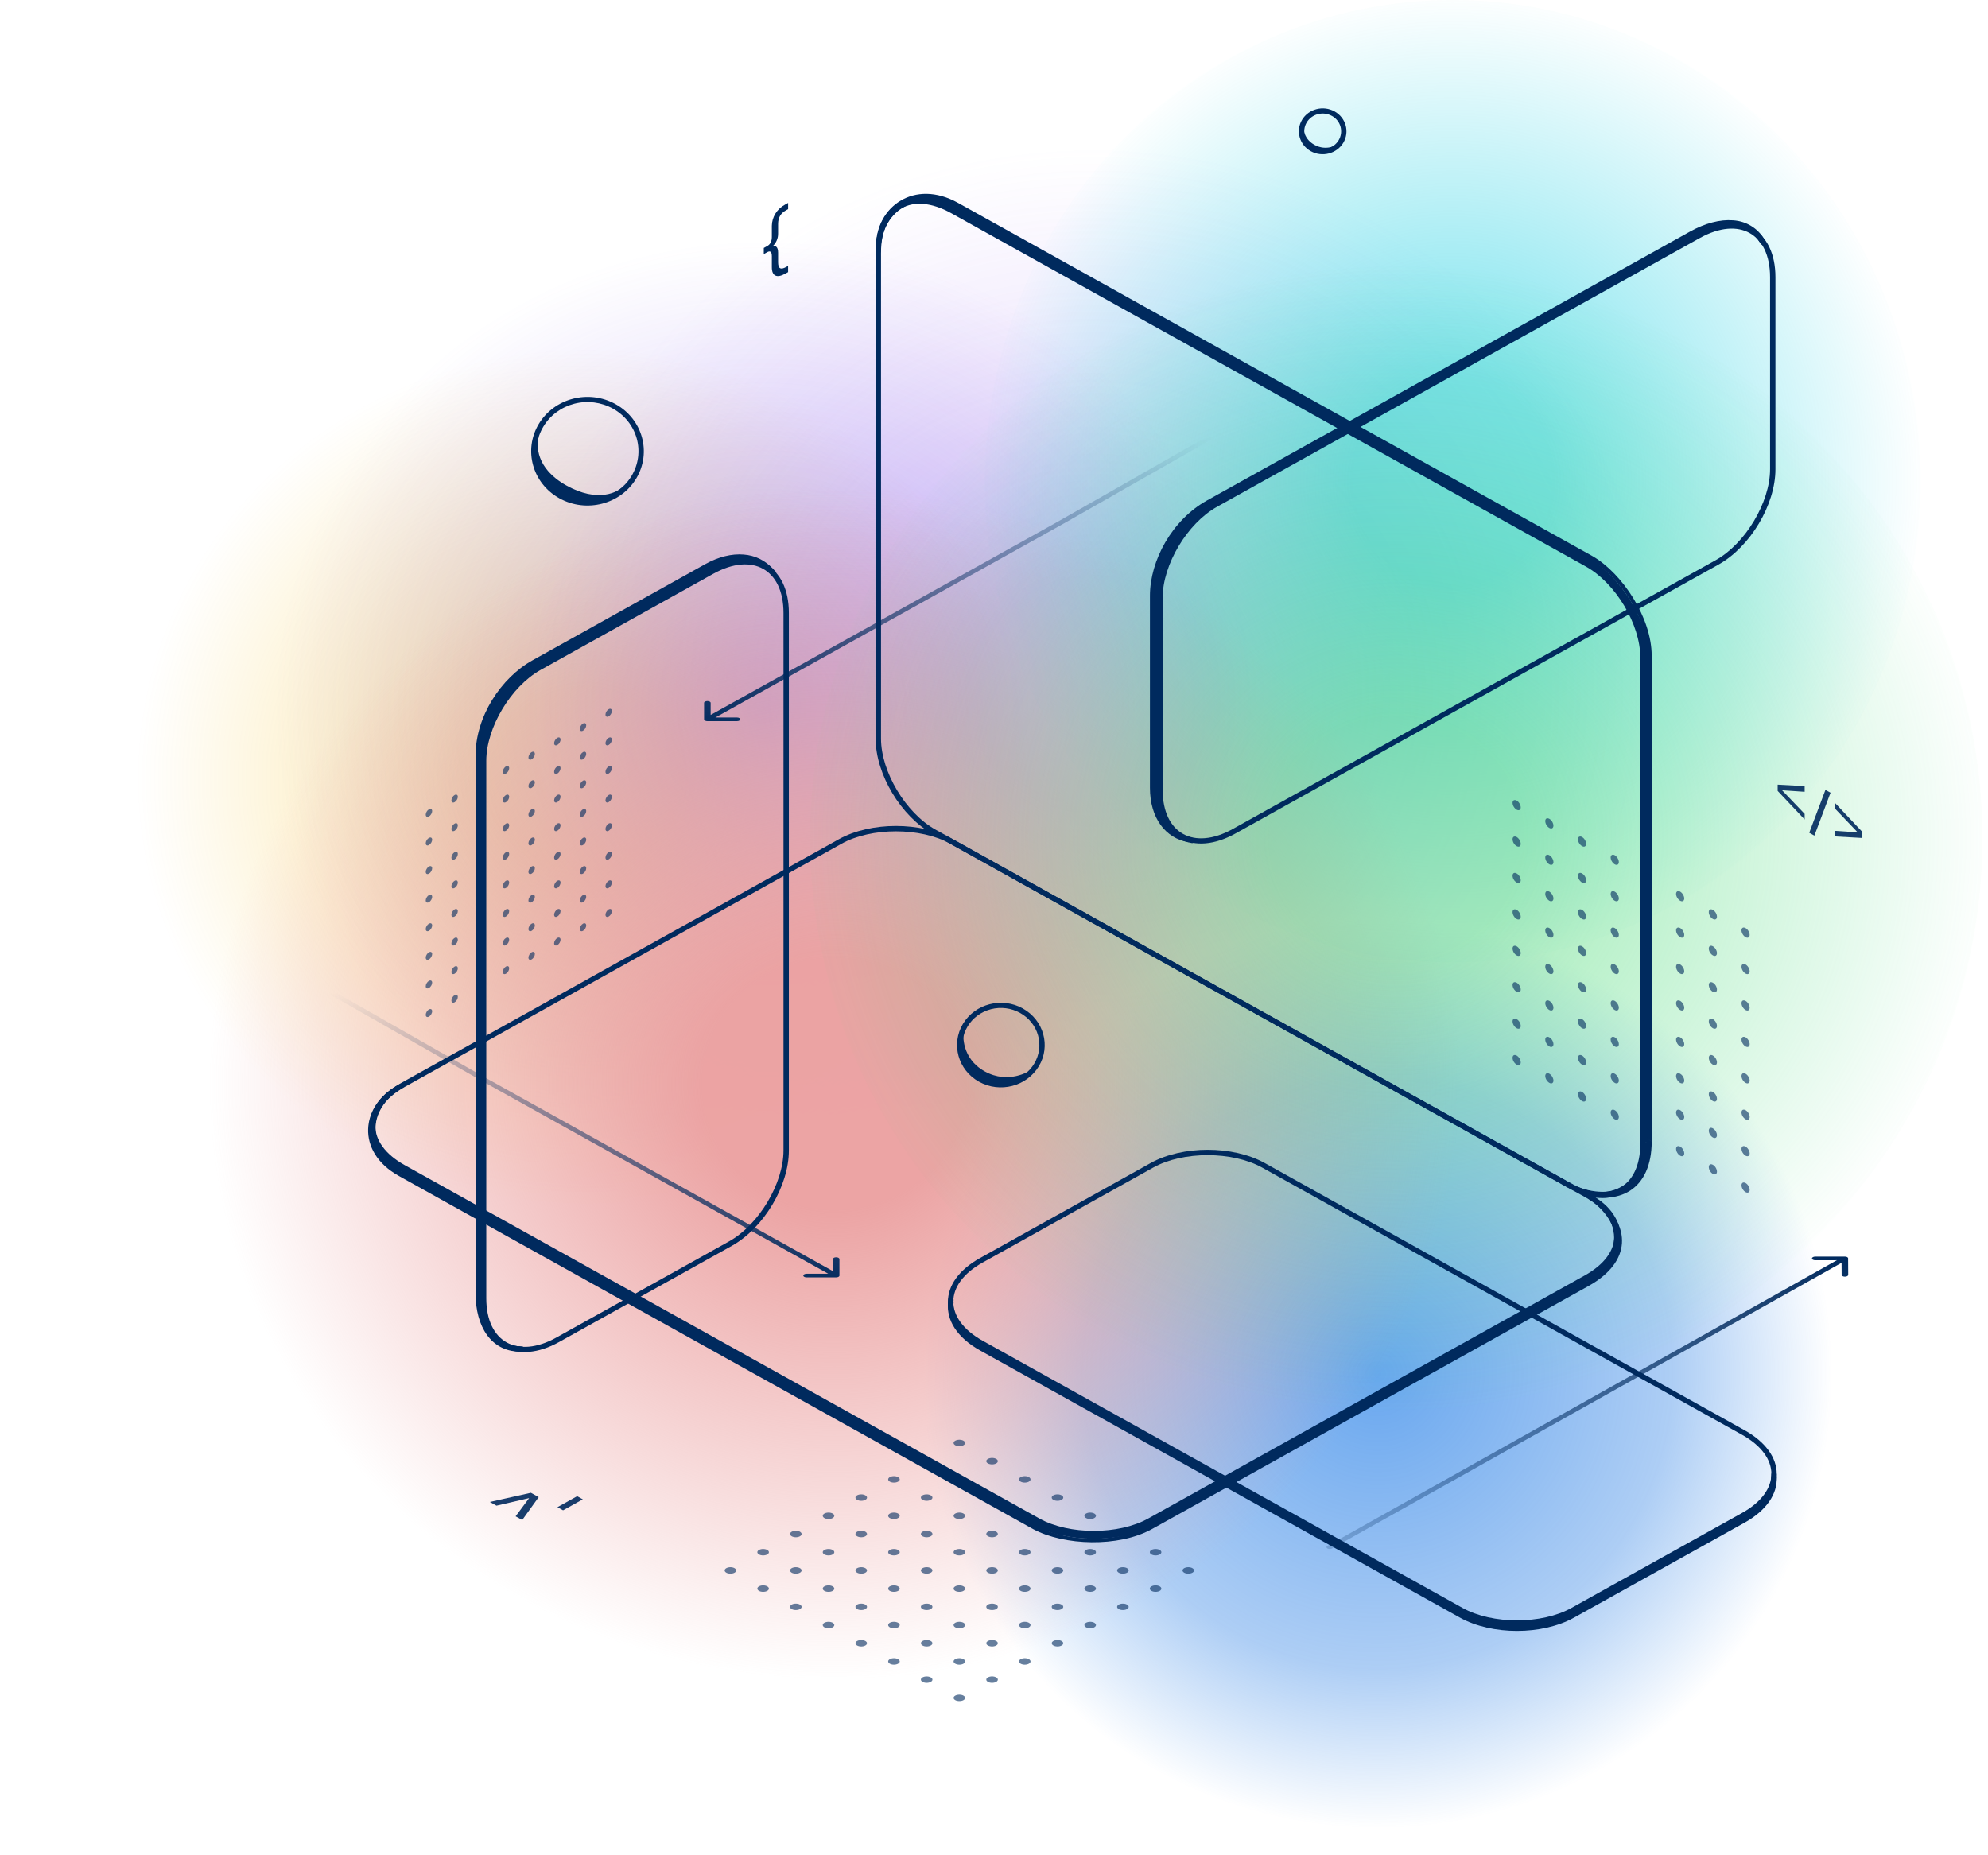<svg xmlns="http://www.w3.org/2000/svg" xmlns:xlink="http://www.w3.org/1999/xlink" xmlns:v="http://vecta.io" width="180" height="168" viewBox="0 0 180 168"><style><![CDATA[svg{stroke:#000;stroke-linecap:round;stroke-linejoin:round;fill:#fff;fill-rule:evenodd;font-family:Roboto;font-size:14px;text-anchor:middle}svg text{paint-order:stroke;white-space:pre}svg .Text\.cls{stroke:none}]]></style><defs><radialGradient id="R48505050500006AE459650065DF321000069E30.grad" cx="50%" cy="50%" r="48%" fx="50%" fy="50%"><stop stop-color="#006AE4" stop-opacity="0.59" offset="0%"/><stop offset="65%" stop-color="#0065DF" stop-opacity="0.32"/><stop offset="100%" stop-color="#0069E3" stop-opacity="0"/></radialGradient><radialGradient id="R385050505021F8B20135100F2B8010.grad" cx="50%" cy="50%" r="38%" fx="50%" fy="50%"><stop offset="21%" stop-color="#F8B201" stop-opacity="0.35"/><stop offset="100%" stop-color="#F2B801" stop-opacity="0"/></radialGradient><radialGradient id="R4850505050217536E1251009D68F80.grad" cx="50%" cy="50%" r="48%" fx="50%" fy="50%"><stop offset="21%" stop-color="#7536E1" stop-opacity="0.25"/><stop offset="100%" stop-color="#9D68F8" stop-opacity="0"/></radialGradient><radialGradient id="R51505050502100C9DD5010000C9E00.grad" cx="50%" cy="50%" r="51%" fx="50%" fy="50%"><stop offset="21%" stop-color="#00C9DD" stop-opacity="0.5"/><stop offset="100%" stop-color="#00C9E0" stop-opacity="0"/></radialGradient><radialGradient id="R515357535707347E73881744AE70100744BE70.grad" cx="53%" cy="57%" r="51%" fx="53%" fy="57%"><stop stop-color="#7347E7" stop-opacity="0.38" offset="0%"/><stop offset="81%" stop-color="#744AE7" stop-opacity="0"/><stop offset="100%" stop-color="#744BE7" stop-opacity="0"/></radialGradient><radialGradient id="R485050505021EBA1A19782EBA0A022100EBA0A00.grad" cx="50%" cy="50%" r="48%" fx="50%" fy="50%"><stop offset="21%" stop-color="#EBA1A1" stop-opacity="0.97"/><stop offset="82%" stop-color="#EBA0A0" stop-opacity="0.22"/><stop offset="100%" stop-color="#EBA0A0" stop-opacity="0"/></radialGradient><radialGradient id="R5150505050214ADA72471003ED87B0.grad" cx="50%" cy="50%" r="51%" fx="50%" fy="50%"><stop offset="21%" stop-color="#4ADA72" stop-opacity="0.47"/><stop offset="100%" stop-color="#3ED87B" stop-opacity="0"/></radialGradient><linearGradient id="L973481470002A5E083002A5E.grad" x1="97.21%" y1="3.29%" x2="48.80%" y2="147.29%"><stop stop-color="#002A5E" stop-opacity="0" offset="0%"/><stop offset="83%" stop-color="#002A5E"/></linearGradient><linearGradient id="L22501470002A5E083002A5E.grad" x1="2.15%" y1="2.66%" x2="50.89%" y2="147.61%"><stop stop-color="#002A5E" stop-opacity="0" offset="0%"/><stop offset="83%" stop-color="#002A5E"/></linearGradient><linearGradient id="L990501480002A5E100002A5E0.grad" x1="99.53%" y1="0.80%" x2="50.14%" y2="148.77%"><stop stop-color="#002A5E" offset="0%"/><stop offset="100%" stop-color="#002A5E" stop-opacity="0"/></linearGradient></defs><g transform="translate(0 0)"><g><g transform="translate(81.613 81.29)"><path d="M 86.228 43.105 C 86.228 66.911 66.925 86.21 43.114 86.21 C 19.303 86.21 0 66.911 0 43.105 C 0 19.299 19.303 0 43.114 0 C 66.925 0 86.228 19.299 86.228 43.105 Z" stroke="none" stroke-linejoin="miter" stroke-linecap="butt" fill="url(#R48505050500006AE459650065DF321000069E30.grad)" fill-rule="nonzero"/></g><g transform="translate(0 18.741)"><path d="M 106.145 51.773 C 106.145 80.366 82.384 103.546 53.073 103.546 C 23.761 103.546 0 80.366 0 51.773 C 0 23.18 23.761 0 53.073 0 C 82.384 0 106.145 23.18 106.145 51.773 Z" stroke="none" stroke-linejoin="miter" stroke-linecap="butt" fill="url(#R385050505021F8B20135100F2B8010.grad)" fill-rule="nonzero"/></g><g transform="translate(45.907 10.776)"><path d="M 106.145 51.773 C 106.145 80.366 82.384 103.546 53.073 103.546 C 23.761 103.546 0 80.366 0 51.773 C 0 23.18 23.761 0 53.073 0 C 82.384 0 106.145 23.18 106.145 51.773 Z" stroke="none" stroke-linejoin="miter" stroke-linecap="butt" fill="url(#R4850505050217536E1251009D68F80.grad)" fill-rule="nonzero"/></g><g transform="translate(89.143 0)"><path d="M 84.77 43.573 C 84.77 67.638 65.794 87.147 42.385 87.147 C 18.976 87.147 0 67.638 0 43.573 C 0 32.017 4.465 20.934 12.415 12.762 C 20.363 4.591 31.144 0 42.385 0 C 65.794 0 84.77 19.509 84.77 43.573 Z" stroke="none" stroke-linejoin="miter" stroke-linecap="butt" fill="url(#R51505050502100C9DD5010000C9E00.grad)" fill-rule="nonzero"/></g><g transform="translate(12.873 5.154)"><path d="M 106.145 51.773 C 106.145 80.367 82.383 103.546 53.073 103.546 C 23.763 103.546 0 80.367 0 51.773 C 0 23.178 23.763 0 53.073 0 C 82.383 0 106.145 23.178 106.145 51.773 Z" stroke="none" stroke-linejoin="miter" stroke-linecap="butt" fill="url(#R515357535707347E73881744AE70100744BE70.grad)" fill-rule="nonzero"/></g><g transform="translate(16.031 42.636)"><path d="M 119.019 55.521 C 119.019 86.184 92.376 111.042 59.509 111.042 C 26.643 111.042 0 86.184 0 55.521 C 0 24.858 26.643 0 59.509 0 C 75.292 0 90.429 5.85 101.589 16.262 C 112.749 26.674 119.019 40.796 119.019 55.521 Z" stroke="none" stroke-linejoin="miter" stroke-linecap="butt" fill="url(#R485050505021EBA1A19782EBA0A022100EBA0A00.grad)" fill-rule="nonzero"/></g><g transform="translate(73.355 24.129)"><path d="M 106.145 51.773 C 106.145 80.366 82.384 103.546 53.073 103.546 C 23.761 103.546 0 80.366 0 51.773 C 0 23.18 23.761 0 53.073 0 C 82.384 0 106.145 23.18 106.145 51.773 Z" stroke="none" stroke-linejoin="miter" stroke-linecap="butt" fill="url(#R5150505050214ADA72471003ED87B0.grad)" fill-rule="nonzero"/></g><g transform="translate(85.829 117.7)"><path d="M 0.301 0.002 C 0.169 -0.015 0.047 0.075 0.029 0.203 C -0.189 1.801 0.814 3.42 2.91 4.587 L 46.355 28.779 C 49.24 30.386 53.807 30.386 56.692 28.779 L 72.131 20.182 C 74.127 19.071 75.13 17.558 75.036 16.033 C 75.032 15.971 75.003 15.912 74.954 15.871 C 74.906 15.83 74.843 15.809 74.778 15.813 C 74.714 15.816 74.653 15.845 74.611 15.891 C 74.568 15.938 74.546 15.999 74.55 16.061 C 74.632 17.373 73.78 18.724 71.888 19.776 L 56.449 28.374 C 53.76 29.873 49.284 29.873 46.597 28.374 L 3.153 4.181 C 1.164 3.073 0.323 1.639 0.51 0.264 C 0.527 0.137 0.434 0.019 0.301 0.002 Z" stroke="none" stroke-linejoin="miter" stroke-linecap="butt" fill="#002a5e" fill-rule="nonzero"/></g><g transform="translate(85.829 117.466)"><path d="M 0.301 0.002 C 0.169 -0.015 0.047 0.075 0.029 0.203 C -0.189 1.801 0.814 3.42 2.91 4.587 L 46.355 28.779 C 49.24 30.386 53.807 30.386 56.692 28.779 L 72.131 20.182 C 74.127 19.071 75.13 17.558 75.036 16.033 C 75.032 15.971 75.003 15.912 74.954 15.871 C 74.906 15.83 74.843 15.809 74.778 15.813 C 74.714 15.816 74.653 15.845 74.611 15.891 C 74.568 15.938 74.546 15.999 74.55 16.061 C 74.632 17.373 73.78 18.724 71.888 19.776 L 56.449 28.374 C 53.76 29.873 49.284 29.873 46.597 28.374 L 3.153 4.181 C 1.164 3.073 0.323 1.639 0.51 0.264 C 0.527 0.137 0.434 0.019 0.301 0.002 Z" stroke="none" stroke-linejoin="miter" stroke-linecap="butt" fill="#002a5e" fill-rule="nonzero"/></g><g transform="translate(85.83 19.935)"><path d="M 23.517 84.18 C 21.654 84.18 19.791 84.581 18.348 85.384 L 2.91 93.982 C 1.001 95.046 0 96.472 0 97.932 C 0 99.394 1.001 100.823 2.91 101.883 L 46.354 126.076 C 49.24 127.683 53.806 127.683 56.692 126.076 L 72.13 117.479 C 74.039 116.417 75.04 114.988 75.04 113.529 C 75.04 112.07 74.039 110.64 72.13 109.577 L 28.689 85.384 C 27.246 84.581 25.38 84.18 23.517 84.18 Z M 23.517 84.668 C 25.31 84.668 27.1 85.043 28.446 85.792 L 71.89 109.982 C 73.7 110.99 74.557 112.275 74.557 113.529 C 74.557 114.782 73.7 116.066 71.89 117.073 L 56.451 125.671 C 53.763 127.168 49.286 127.168 46.599 125.671 L 3.153 101.478 C 1.343 100.471 0.486 99.187 0.486 97.932 C 0.486 96.678 1.343 95.394 3.153 94.387 L 18.591 85.79 C 19.937 85.04 21.727 84.668 23.517 84.668 Z M 71.091 0.015 C 69.91 -0.081 68.555 0.273 67.166 1.046 L 23.461 25.379 C 20.292 27.143 18.29 30.815 18.29 34.014 L 18.29 51.406 C 18.29 54.138 19.696 55.97 21.749 56.321 C 21.88 56.344 22.006 56.261 22.031 56.134 C 22.043 56.073 22.029 56.01 21.993 55.958 C 21.956 55.906 21.9 55.871 21.836 55.86 C 20.024 55.551 18.776 53.986 18.776 51.409 L 18.776 34.017 C 18.776 31.009 20.712 27.453 23.704 25.787 L 67.409 1.452 C 68.732 0.714 70 0.397 71.052 0.482 C 72.099 0.569 72.932 1.039 73.466 1.927 C 73.499 1.981 73.552 2.02 73.614 2.036 C 73.677 2.052 73.743 2.043 73.799 2.011 C 73.855 1.98 73.895 1.929 73.912 1.869 C 73.928 1.808 73.919 1.744 73.886 1.69 C 73.306 0.715 72.257 0.085 71.093 0.015 Z" stroke="none" stroke-linejoin="miter" stroke-linecap="butt" fill="#002a5e" fill-rule="nonzero"/></g><g transform="translate(104.45 20.068)"><path d="M 51.824 0.016 C 50.913 0.091 49.918 0.419 48.878 0.998 L 5.169 25.333 C 1.999 27.099 0 30.768 0 33.97 L 0 51.362 C 0 54.092 1.404 55.923 3.459 56.277 C 3.522 56.288 3.588 56.274 3.641 56.239 C 3.693 56.203 3.729 56.149 3.74 56.087 C 3.752 56.026 3.738 55.963 3.701 55.912 C 3.664 55.861 3.607 55.827 3.544 55.816 C 1.734 55.504 0.483 53.941 0.483 51.362 L 0.483 33.97 C 0.483 30.96 2.422 27.406 5.414 25.741 L 49.118 1.403 C 50.442 0.665 51.652 0.379 52.645 0.494 C 53.641 0.606 54.426 1.103 54.965 1.998 C 54.998 2.052 55.05 2.091 55.113 2.107 C 55.176 2.122 55.242 2.114 55.298 2.082 C 55.353 2.051 55.394 1.999 55.41 1.939 C 55.427 1.879 55.418 1.815 55.385 1.761 C 54.836 0.798 53.836 0.152 52.703 0.028 C 52.411 -0.005 52.115 -0.009 51.822 0.016 Z" stroke="none" stroke-linejoin="miter" stroke-linecap="butt" fill="#002a5e" fill-rule="nonzero"/></g><g transform="translate(48.094 20.23)"><path d="M 108.289 0.022 C 107.442 0.092 106.519 0.39 105.564 0.922 L 61.86 25.257 C 58.974 26.864 56.691 30.678 56.691 33.895 L 56.691 51.286 C 56.691 53.411 57.473 54.962 58.782 55.691 C 60.094 56.422 61.877 56.3 63.786 55.236 L 107.49 30.901 C 110.378 29.294 112.659 25.477 112.659 22.263 L 112.659 4.871 C 112.659 2.747 111.879 1.193 110.568 0.467 C 109.874 0.094 109.078 -0.061 108.289 0.022 Z M 108.323 0.486 C 109.086 0.42 109.761 0.556 110.325 0.872 C 111.449 1.498 112.173 2.857 112.173 4.871 L 112.173 22.263 C 112.173 25.259 109.939 28.996 107.247 30.495 L 63.543 54.828 C 61.733 55.836 60.152 55.909 59.025 55.283 C 57.901 54.655 57.177 53.299 57.177 51.284 L 57.177 33.892 C 57.177 30.893 59.411 27.157 62.103 25.66 L 105.807 1.327 C 106.713 0.823 107.561 0.554 108.323 0.486 Z M 7.65 16.369 C 5.21 15.011 2.091 15.818 0.682 18.171 C -0.723 20.524 0.113 23.529 2.549 24.889 C 4.989 26.247 8.108 25.442 9.518 23.09 C 10.924 20.736 10.087 17.728 7.648 16.369 Z M 7.407 16.774 C 8.468 17.364 9.242 18.337 9.559 19.478 C 9.875 20.618 9.709 21.834 9.096 22.856 C 8.484 23.879 7.476 24.625 6.294 24.93 C 5.112 25.236 3.852 25.075 2.792 24.484 C 1.731 23.895 0.957 22.923 0.64 21.783 C 0.323 20.642 0.489 19.427 1.102 18.405 C 1.713 17.381 2.721 16.635 3.904 16.329 C 5.087 16.023 6.347 16.183 7.407 16.774 Z" stroke="none" stroke-linejoin="miter" stroke-linecap="butt" fill="#002a5e" fill-rule="nonzero"/></g><g transform="translate(48.396 39.553)"><path d="M 8.184 4.343 C 7.438 5.604 4.482 6.637 2.33 5.437 C 0.173 4.238 -0.512 1.368 0.382 0 C 0.183 0.74 0.073 2.842 2.891 4.411 C 5.709 5.981 7.591 5.074 8.184 4.343 Z" stroke="none" stroke-linejoin="miter" stroke-linecap="butt" fill="#002a5e" fill-rule="nonzero"/></g><g transform="translate(86.654 90.805)"><path d="M 5.955 0.512 C 4.055 -0.543 1.628 0.085 0.531 1.915 C -0.563 3.748 0.088 6.088 1.986 7.147 C 3.885 8.201 6.31 7.574 7.407 5.746 C 8.502 3.914 7.852 1.573 5.955 0.515 Z M 5.712 0.92 C 6.513 1.365 7.098 2.099 7.337 2.96 C 7.577 3.822 7.451 4.74 6.987 5.511 C 6.526 6.284 5.765 6.848 4.871 7.079 C 3.978 7.31 3.027 7.188 2.226 6.741 C 1.425 6.296 0.841 5.562 0.601 4.701 C 0.362 3.839 0.488 2.921 0.951 2.15 C 1.413 1.377 2.174 0.813 3.067 0.582 C 3.96 0.351 4.912 0.473 5.712 0.92 Z" stroke="none" stroke-linejoin="miter" stroke-linecap="butt" fill="#002a5e" fill-rule="nonzero"/></g><g transform="translate(86.997 93.634)"><path d="M 6.227 3.329 C 5.663 4.271 3.385 5.091 1.733 4.17 C 0.082 3.249 -0.324 0.937 0.239 0 C 0.239 0 0.004 2.179 2.163 3.383 C 4.325 4.585 6.224 3.331 6.224 3.331 Z" stroke="none" stroke-linejoin="miter" stroke-linecap="butt" fill="#002a5e" fill-rule="nonzero"/></g><g transform="translate(117.605 9.813)"><path d="M 3.231 0.277 C 2.2 -0.294 0.884 0.046 0.287 1.039 C -0.305 2.033 0.048 3.303 1.077 3.878 C 2.108 4.449 3.424 4.109 4.021 3.117 C 4.613 2.122 4.26 0.852 3.231 0.277 Z M 2.988 0.682 C 3.373 0.895 3.655 1.247 3.769 1.661 C 3.884 2.074 3.824 2.515 3.6 2.885 C 3.379 3.256 3.014 3.526 2.586 3.636 C 2.157 3.747 1.7 3.688 1.317 3.473 C 0.934 3.259 0.655 2.908 0.541 2.495 C 0.428 2.083 0.488 1.644 0.71 1.275 C 0.931 0.905 1.295 0.635 1.722 0.524 C 2.15 0.413 2.605 0.471 2.988 0.685 Z" stroke="none" stroke-linejoin="miter" stroke-linecap="butt" fill="#002a5e" fill-rule="nonzero"/></g><g transform="translate(117.898 11.376)"><path d="M 3.193 1.71 C 2.904 2.19 1.736 2.612 0.888 2.139 C 0.041 1.668 -0.166 0.48 0.123 0 C 0.123 0 0.002 1.117 1.109 1.734 C 2.219 2.352 3.193 1.71 3.193 1.71 Z" stroke="none" stroke-linejoin="miter" stroke-linecap="butt" fill="#002a5e" fill-rule="nonzero"/></g><g transform="translate(43.058 50.2)"><path d="M 24.273 0.015 C 23.211 -0.071 22.014 0.207 20.787 0.889 L 5.169 9.585 C 2.295 11.185 0 14.692 0 18.22 L 0 66.893 C 0 68.44 0.359 69.749 1.037 70.689 C 1.717 71.626 2.728 72.181 3.942 72.186 C 4.076 72.186 4.185 72.081 4.185 71.951 C 4.185 71.822 4.076 71.717 3.942 71.717 C 2.878 71.715 2.04 71.253 1.438 70.419 C 0.836 69.585 0.486 68.369 0.486 66.893 L 0.486 18.22 C 0.486 14.889 2.711 11.497 5.412 9.99 L 21.03 1.294 C 23.345 0.006 25.373 0.266 26.558 1.622 C 26.645 1.72 26.796 1.732 26.898 1.651 C 27 1.567 27.012 1.421 26.927 1.322 C 26.263 0.557 25.305 0.086 24.273 0.015 Z" stroke="none" stroke-linejoin="miter" stroke-linecap="butt" fill="#002a5e" fill-rule="nonzero"/></g><g transform="translate(43.301 50.434)"><path d="M 24.273 0.015 C 23.211 -0.071 22.014 0.205 20.787 0.889 L 5.169 9.585 C 2.295 11.185 0 14.692 0 18.22 L 0 66.894 C 0 68.44 0.362 69.695 1.044 70.576 C 1.722 71.461 2.802 71.974 3.942 71.951 C 4.076 71.951 4.185 71.847 4.185 71.717 C 4.185 71.588 4.076 71.483 3.942 71.483 C 2.869 71.481 2.031 71.068 1.433 70.295 C 0.833 69.522 0.486 68.369 0.486 66.894 L 0.486 18.22 C 0.486 14.889 2.711 11.497 5.412 9.99 L 21.03 1.294 C 23.345 0.006 25.373 0.264 26.558 1.622 C 26.645 1.72 26.796 1.732 26.898 1.651 C 27 1.567 27.012 1.421 26.927 1.323 C 26.263 0.557 25.305 0.086 24.273 0.015 Z" stroke="none" stroke-linejoin="miter" stroke-linecap="butt" fill="#002a5e" fill-rule="nonzero"/></g><g transform="translate(43.544 50.636)"><path d="M 23.512 0.022 C 22.662 0.092 21.739 0.39 20.787 0.921 L 5.169 9.617 C 2.283 11.224 0 15.038 0 18.252 L 0 66.926 C 0 69.051 0.782 70.604 2.091 71.332 C 3.403 72.063 5.188 71.941 7.095 70.878 L 22.713 62.182 C 25.599 60.575 27.882 56.761 27.882 53.544 L 27.882 4.873 C 27.882 2.746 27.1 1.196 25.788 0.467 C 25.096 0.094 24.3 -0.061 23.512 0.022 Z M 23.544 0.486 C 24.306 0.42 24.984 0.558 25.545 0.872 C 26.672 1.5 27.396 2.857 27.396 4.873 L 27.396 53.542 C 27.396 56.539 25.159 60.275 22.47 61.774 L 6.852 70.47 C 5.043 71.478 3.461 71.55 2.334 70.925 C 1.21 70.297 0.486 68.938 0.486 66.924 L 0.486 18.252 C 0.486 15.258 2.72 11.522 5.412 10.023 L 21.03 1.327 C 21.934 0.823 22.781 0.554 23.544 0.486 Z" stroke="none" stroke-linejoin="miter" stroke-linecap="butt" fill="#002a5e" fill-rule="nonzero"/></g><g transform="translate(79.315 17.551)"><path d="M 64.885 33.048 L 64.885 32.813 L 64.89 32.813 L 64.885 33.048 Z M 70.024 41.697 L 70.236 41.814 L 70.024 41.697 Z M 0.423 5.008 C 0.423 5.135 0.326 5.189 0.211 5.126 C 0.087 5.048 0.008 4.917 0 4.774 L 0.423 5.008 Z M 70.024 85.69 L 70.236 85.807 L 70.024 85.69 Z M 64.89 32.816 C 67.581 34.381 70.233 38.396 70.233 41.812 L 69.813 41.578 C 69.813 38.443 67.367 34.725 64.88 33.278 L 64.89 32.816 Z M 7.43 0.82 L 64.885 32.813 L 64.885 33.282 L 7.43 1.288 L 7.43 0.82 Z M 0 4.774 C 0 2.954 0.879 1.424 2.232 0.618 C 3.585 -0.19 5.438 -0.288 7.43 0.82 L 7.43 1.288 C 5.584 0.26 3.83 0.337 2.533 1.113 C 1.234 1.886 0.42 3.343 0.42 5.008 L 0 4.774 Z M 70.236 85.807 C 70.236 90.197 67.229 91.762 63.624 90.443 L 63.551 89.942 C 66.991 91.2 69.813 89.696 69.813 85.575 L 70.236 85.809 Z M 70.236 41.812 L 70.236 85.807 L 69.813 85.573 L 69.813 41.578 L 70.236 41.812 Z" stroke="none" stroke-linejoin="miter" stroke-linecap="butt" fill="#002a5e" fill-rule="nonzero"/></g><g transform="translate(79.315 17.75)"><path d="M 64.642 33.084 L 64.642 32.849 L 64.647 32.849 L 64.642 33.084 Z M 69.781 41.733 L 69.993 41.85 L 69.781 41.733 Z M 0.423 5.044 C 0.423 5.171 0.326 5.225 0.211 5.161 C 0.087 5.084 0.008 4.953 0 4.81 L 0.423 5.044 Z M 69.781 85.725 L 69.993 85.843 L 69.781 85.725 Z M 64.647 32.852 C 67.338 34.417 69.99 38.432 69.99 41.847 L 69.57 41.613 C 69.57 38.479 67.124 34.761 64.637 33.313 L 64.647 32.852 Z M 7.187 0.856 L 64.642 32.847 L 64.642 33.316 L 7.187 1.327 L 7.187 0.858 Z M 0 4.81 C 0 2.88 0.814 1.345 2.111 0.565 C 3.405 -0.215 5.203 -0.25 7.187 0.856 L 7.187 1.324 C 5.336 0.293 3.646 0.317 2.412 1.06 C 1.178 1.802 0.42 3.255 0.42 5.044 L 0 4.81 Z M 69.993 85.843 C 69.993 88.045 69.05 89.535 67.727 90.247 C 66.408 90.959 64.688 90.91 63.097 89.989 L 63.107 89.528 C 64.552 90.364 66.172 90.43 67.433 89.748 C 68.691 89.069 69.57 87.663 69.57 85.611 L 69.993 85.845 Z M 69.993 41.847 L 69.993 85.843 L 69.57 85.608 L 69.57 41.613 L 69.993 41.847 Z" stroke="none" stroke-linejoin="miter" stroke-linecap="butt" fill="#002a5e" fill-rule="nonzero"/></g><g transform="translate(79.284 17.986)"><path d="M 4.37 0.018 C 3.522 -0.055 2.749 0.097 2.094 0.463 C 0.782 1.191 0 2.742 0 4.867 L 0 48.902 C 0 52.118 2.283 55.93 5.171 57.539 L 62.626 89.533 C 64.535 90.594 66.318 90.716 67.629 89.987 C 68.941 89.256 69.721 87.706 69.721 85.583 L 69.721 41.544 C 69.721 38.33 67.438 34.516 64.552 32.906 L 7.097 0.919 C 6.143 0.388 5.22 0.09 4.372 0.02 Z M 4.338 0.481 C 5.101 0.547 5.949 0.819 6.854 1.323 L 64.309 33.316 C 66.998 34.813 69.235 38.55 69.235 41.546 L 69.235 85.581 C 69.235 87.596 68.511 88.954 67.386 89.582 C 66.26 90.208 64.678 90.135 62.869 89.125 L 5.414 57.134 C 2.723 55.635 0.486 51.898 0.486 48.902 L 0.486 4.867 C 0.486 2.852 1.212 1.494 2.337 0.868 C 2.946 0.541 3.646 0.406 4.338 0.481 Z" stroke="none" stroke-linejoin="miter" stroke-linecap="butt" fill="#002a5e" fill-rule="nonzero"/></g><g transform="translate(33.331 98.256)"><path d="M 60.449 40.106 L 60.238 40.223 L 60.24 40.223 L 60.242 40.225 L 60.449 40.108 Z M 70.784 40.075 L 70.996 40.192 L 70.784 40.075 Z M 3.041 0.283 C 3.157 0.217 3.157 0.112 3.041 0.049 C 2.909 -0.016 2.752 -0.016 2.62 0.049 L 3.041 0.283 Z M 110.289 18.078 L 110.5 18.195 L 110.289 18.078 Z M 60.242 40.225 C 62.995 41.691 67.925 41.9 70.996 40.192 L 70.575 39.958 C 67.758 41.528 63.199 41.34 60.655 39.986 L 60.242 40.225 Z M 2.783 8.231 L 60.238 40.223 L 60.658 39.988 L 3.203 7.997 L 2.783 8.231 Z M 2.62 0.049 C 0.986 0.957 0.051 2.457 0.002 3.989 C -0.047 5.523 0.794 7.123 2.783 8.229 L 3.203 7.995 C 1.357 6.969 0.551 5.465 0.597 3.996 C 0.646 2.522 1.544 1.114 3.041 0.283 L 2.62 0.049 Z M 110.5 18.195 C 114.44 16 114.343 12.708 111.355 10.354 L 110.869 10.546 C 113.719 12.79 113.782 15.899 110.08 17.96 L 110.5 18.195 Z M 70.996 40.192 L 110.5 18.195 L 110.08 17.96 L 70.575 39.958 L 70.996 40.192 Z" stroke="none" stroke-linejoin="miter" stroke-linecap="butt" fill="#002a5e" fill-rule="nonzero"/></g><g transform="translate(33.403 98.137)"><path d="M 60.464 39.907 L 60.255 40.024 L 60.26 40.024 L 60.464 39.907 Z M 70.801 39.874 L 71.013 39.991 L 70.801 39.874 Z M 3.179 0.283 C 3.296 0.22 3.296 0.114 3.179 0.049 C 3.047 -0.016 2.889 -0.016 2.756 0.049 L 3.179 0.283 Z M 110.306 17.876 L 110.517 17.994 L 110.306 17.876 Z M 60.257 40.026 C 63.009 41.49 67.94 41.701 71.01 39.991 L 70.588 39.757 C 67.77 41.326 63.211 41.139 60.668 39.787 L 60.255 40.026 Z M 2.798 8.03 L 60.257 40.024 L 60.678 39.79 L 3.223 7.796 L 2.8 8.03 Z M 2.759 0.051 C 1.025 1.016 0.053 2.464 0.002 3.935 C -0.051 5.409 0.816 6.925 2.798 8.03 L 3.221 7.796 C 1.37 6.765 0.546 5.341 0.597 3.94 C 0.646 2.539 1.571 1.18 3.179 0.285 L 2.756 0.051 Z M 110.515 17.996 C 112.495 16.895 113.357 15.363 113.337 13.901 C 113.316 12.444 112.415 11.029 110.792 10.162 L 110.379 10.401 C 111.856 11.19 112.723 12.509 112.742 13.903 C 112.762 15.295 111.938 16.733 110.095 17.759 L 110.517 17.994 Z M 71.013 39.993 L 110.515 17.996 L 110.095 17.762 L 70.59 39.759 L 71.013 39.993 Z" stroke="none" stroke-linejoin="miter" stroke-linecap="butt" fill="#002a5e" fill-rule="nonzero"/></g><g transform="translate(33.498 74.792)"><path d="M 47.622 0 C 45.759 0 43.894 0.401 42.451 1.204 L 2.91 23.225 C 1.003 24.286 0 25.713 0 27.175 C 0 28.634 1.003 30.063 2.91 31.125 L 60.367 63.12 C 63.253 64.728 67.819 64.728 70.707 63.12 L 110.246 41.102 C 112.155 40.041 113.156 38.612 113.156 37.152 C 113.156 35.693 112.155 34.264 110.246 33.2 L 52.791 1.204 C 51.348 0.401 49.485 0 47.622 0 Z M 47.622 0.487 C 49.412 0.487 51.205 0.862 52.548 1.612 L 110.005 33.603 C 111.815 34.61 112.672 35.896 112.672 37.15 C 112.672 38.403 111.815 39.687 110.005 40.694 L 70.467 62.713 C 67.775 64.21 63.301 64.21 60.612 62.713 L 3.153 30.719 C 1.343 29.712 0.486 28.428 0.486 27.175 C 0.486 25.922 1.343 24.635 3.153 23.628 L 42.696 1.612 C 44.039 0.862 45.83 0.487 47.622 0.487 Z" stroke="none" stroke-linejoin="miter" stroke-linecap="butt" fill="#002a5e" fill-rule="nonzero"/></g><g transform="translate(38.548 64.184)"><path d="M 68.676 78.226 C 68.579 78.172 68.521 78.1 68.521 78.022 C 68.521 77.945 68.577 77.87 68.674 77.816 C 68.771 77.762 68.907 77.729 69.046 77.729 C 69.184 77.729 69.318 77.762 69.415 77.816 C 69.512 77.87 69.568 77.945 69.568 78.022 C 69.568 78.1 69.514 78.172 69.415 78.229 C 69.318 78.282 69.184 78.313 69.046 78.313 C 68.907 78.313 68.773 78.282 68.676 78.229 Z M 56.83 71.632 C 56.733 71.578 56.677 71.505 56.677 71.425 C 56.677 71.348 56.731 71.275 56.83 71.219 C 56.928 71.165 57.061 71.135 57.2 71.135 C 57.338 71.135 57.471 71.165 57.569 71.222 C 57.666 71.275 57.724 71.348 57.724 71.428 C 57.724 71.505 57.668 71.578 57.569 71.634 C 57.471 71.688 57.338 71.718 57.2 71.718 C 57.061 71.718 56.928 71.688 56.83 71.632 Z M 56.83 84.823 C 56.733 84.769 56.677 84.694 56.677 84.617 C 56.677 84.54 56.731 84.467 56.83 84.411 C 56.928 84.357 57.061 84.326 57.2 84.326 C 57.338 84.326 57.471 84.357 57.569 84.411 C 57.666 84.467 57.724 84.54 57.724 84.617 C 57.724 84.694 57.668 84.769 57.569 84.823 C 57.471 84.879 57.338 84.91 57.2 84.91 C 57.061 84.91 56.928 84.879 56.83 84.823 Z M 44.984 78.226 C 44.887 78.172 44.831 78.1 44.831 78.022 C 44.831 77.945 44.887 77.87 44.984 77.816 C 45.081 77.762 45.215 77.729 45.353 77.729 C 45.492 77.729 45.626 77.762 45.725 77.816 C 45.822 77.87 45.878 77.945 45.878 78.022 C 45.878 78.1 45.822 78.172 45.725 78.229 C 45.628 78.282 45.494 78.313 45.353 78.313 C 45.215 78.313 45.081 78.282 44.984 78.229 Z M 65.713 76.579 C 65.616 76.525 65.56 76.45 65.56 76.373 C 65.56 76.296 65.616 76.221 65.713 76.167 C 65.81 76.113 65.944 76.083 66.085 76.083 C 66.223 76.083 66.357 76.113 66.454 76.167 C 66.551 76.221 66.607 76.296 66.607 76.373 C 66.607 76.45 66.551 76.525 66.454 76.579 C 66.357 76.633 66.223 76.664 66.085 76.664 C 65.946 76.664 65.813 76.633 65.713 76.579 Z M 53.869 69.985 C 53.772 69.928 53.714 69.856 53.714 69.778 C 53.714 69.701 53.77 69.626 53.869 69.572 C 53.967 69.516 54.1 69.486 54.239 69.486 C 54.377 69.486 54.511 69.516 54.608 69.572 C 54.705 69.626 54.761 69.701 54.761 69.778 C 54.761 69.856 54.707 69.928 54.608 69.985 C 54.511 70.038 54.377 70.069 54.239 70.069 C 54.1 70.069 53.967 70.038 53.869 69.985 Z M 53.869 83.174 C 53.772 83.12 53.714 83.045 53.714 82.968 C 53.714 82.89 53.77 82.818 53.869 82.761 C 53.967 82.708 54.1 82.677 54.239 82.677 C 54.377 82.677 54.511 82.708 54.608 82.761 C 54.705 82.818 54.761 82.89 54.761 82.968 C 54.761 83.045 54.707 83.12 54.608 83.174 C 54.511 83.23 54.377 83.26 54.239 83.26 C 54.1 83.26 53.967 83.23 53.869 83.174 Z M 42.021 76.579 C 41.924 76.525 41.87 76.45 41.87 76.373 C 41.87 76.296 41.924 76.221 42.023 76.167 C 42.121 76.113 42.254 76.083 42.393 76.083 C 42.531 76.083 42.665 76.113 42.762 76.167 C 42.859 76.221 42.917 76.296 42.917 76.373 C 42.917 76.45 42.861 76.525 42.764 76.579 C 42.667 76.633 42.531 76.664 42.393 76.664 C 42.254 76.664 42.121 76.633 42.023 76.579 Z M 62.752 74.93 C 62.655 74.876 62.599 74.801 62.599 74.724 C 62.599 74.647 62.655 74.574 62.752 74.518 C 62.849 74.464 62.983 74.433 63.121 74.433 C 63.262 74.433 63.396 74.464 63.493 74.518 C 63.59 74.574 63.646 74.647 63.646 74.724 C 63.646 74.801 63.59 74.876 63.493 74.93 C 63.396 74.986 63.262 75.017 63.121 75.017 C 62.983 75.017 62.849 74.986 62.752 74.93 Z M 50.906 68.335 C 50.809 68.279 50.753 68.207 50.753 68.129 C 50.753 68.052 50.809 67.977 50.906 67.923 C 51.003 67.867 51.139 67.837 51.278 67.837 C 51.416 67.837 51.55 67.867 51.647 67.923 C 51.744 67.977 51.8 68.052 51.8 68.129 C 51.8 68.207 51.747 68.279 51.647 68.335 C 51.55 68.389 51.416 68.42 51.278 68.42 C 51.139 68.42 51.006 68.389 50.906 68.335 Z M 50.906 81.527 C 50.809 81.471 50.753 81.396 50.753 81.321 C 50.753 81.241 50.809 81.168 50.906 81.115 C 51.003 81.058 51.139 81.028 51.278 81.028 C 51.416 81.028 51.55 81.058 51.647 81.115 C 51.744 81.168 51.8 81.241 51.8 81.321 C 51.8 81.396 51.747 81.471 51.647 81.527 C 51.55 81.581 51.416 81.611 51.278 81.611 C 51.139 81.611 51.006 81.581 50.906 81.525 Z M 39.06 74.93 C 38.963 74.876 38.907 74.801 38.907 74.724 C 38.907 74.647 38.963 74.574 39.06 74.518 C 39.157 74.464 39.293 74.433 39.432 74.433 C 39.57 74.433 39.704 74.464 39.801 74.518 C 39.898 74.574 39.954 74.647 39.954 74.724 C 39.954 74.801 39.9 74.876 39.801 74.93 C 39.704 74.986 39.57 75.017 39.432 75.017 C 39.293 75.017 39.16 74.986 39.06 74.93 Z M 59.791 73.283 C 59.694 73.227 59.638 73.152 59.638 73.075 C 59.638 72.997 59.692 72.925 59.791 72.869 C 59.888 72.815 60.022 72.784 60.16 72.784 C 60.299 72.784 60.433 72.815 60.532 72.869 C 60.629 72.925 60.685 72.997 60.685 73.075 C 60.685 73.152 60.629 73.227 60.532 73.281 C 60.435 73.337 60.299 73.368 60.16 73.368 C 60.022 73.368 59.888 73.337 59.791 73.281 Z M 47.948 66.686 C 47.848 66.632 47.792 66.557 47.792 66.48 C 47.792 66.403 47.848 66.328 47.945 66.274 C 48.042 66.22 48.176 66.189 48.317 66.189 C 48.455 66.189 48.589 66.22 48.686 66.274 C 48.783 66.328 48.839 66.403 48.839 66.48 C 48.839 66.557 48.783 66.632 48.686 66.686 C 48.589 66.74 48.455 66.77 48.317 66.77 C 48.176 66.77 48.042 66.74 47.945 66.686 Z M 47.948 79.878 C 47.848 79.822 47.792 79.749 47.792 79.671 C 47.792 79.594 47.848 79.519 47.945 79.465 C 48.042 79.409 48.176 79.379 48.317 79.379 C 48.455 79.379 48.589 79.409 48.686 79.465 C 48.783 79.519 48.839 79.594 48.839 79.671 C 48.839 79.749 48.783 79.822 48.686 79.878 C 48.589 79.932 48.455 79.962 48.317 79.962 C 48.176 79.962 48.042 79.932 47.945 79.878 Z M 36.099 73.283 C 36.002 73.227 35.946 73.152 35.946 73.075 C 35.946 72.997 36.002 72.925 36.099 72.869 C 36.196 72.815 36.33 72.784 36.471 72.784 C 36.609 72.784 36.743 72.815 36.84 72.869 C 36.937 72.925 36.993 72.997 36.993 73.075 C 36.993 73.152 36.937 73.227 36.84 73.281 C 36.743 73.337 36.609 73.368 36.471 73.368 C 36.33 73.368 36.199 73.337 36.099 73.281 Z M 65.713 79.878 C 65.616 79.822 65.56 79.749 65.56 79.671 C 65.56 79.594 65.616 79.519 65.713 79.465 C 65.81 79.409 65.944 79.379 66.085 79.379 C 66.223 79.379 66.357 79.409 66.454 79.465 C 66.551 79.519 66.607 79.594 66.607 79.671 C 66.607 79.749 66.551 79.822 66.454 79.878 C 66.357 79.932 66.223 79.962 66.085 79.962 C 65.944 79.962 65.813 79.932 65.713 79.878 Z M 53.869 73.283 C 53.772 73.227 53.714 73.152 53.714 73.075 C 53.714 72.997 53.77 72.925 53.869 72.869 C 53.967 72.815 54.1 72.784 54.239 72.784 C 54.377 72.784 54.511 72.815 54.608 72.869 C 54.705 72.925 54.761 72.997 54.761 73.075 C 54.761 73.152 54.707 73.227 54.608 73.281 C 54.511 73.337 54.377 73.368 54.239 73.368 C 54.1 73.368 53.967 73.337 53.869 73.281 Z M 53.869 86.472 C 53.772 86.418 53.714 86.343 53.714 86.266 C 53.714 86.189 53.77 86.116 53.869 86.06 C 53.967 86.006 54.1 85.975 54.239 85.975 C 54.377 85.975 54.511 86.006 54.608 86.06 C 54.705 86.116 54.761 86.189 54.761 86.266 C 54.761 86.343 54.707 86.418 54.608 86.472 C 54.511 86.526 54.377 86.559 54.239 86.559 C 54.1 86.559 53.967 86.526 53.869 86.472 Z M 42.021 79.878 C 41.924 79.822 41.87 79.749 41.87 79.671 C 41.87 79.594 41.924 79.519 42.023 79.465 C 42.121 79.409 42.254 79.379 42.393 79.379 C 42.531 79.379 42.665 79.409 42.762 79.465 C 42.859 79.519 42.917 79.594 42.917 79.671 C 42.917 79.749 42.861 79.822 42.764 79.878 C 42.667 79.932 42.531 79.962 42.393 79.962 C 42.254 79.962 42.121 79.932 42.023 79.878 Z M 62.752 78.226 C 62.655 78.172 62.599 78.1 62.599 78.022 C 62.599 77.945 62.655 77.87 62.752 77.816 C 62.849 77.762 62.983 77.729 63.121 77.729 C 63.262 77.729 63.396 77.762 63.493 77.816 C 63.59 77.87 63.646 77.945 63.646 78.022 C 63.646 78.1 63.59 78.172 63.493 78.229 C 63.396 78.282 63.262 78.313 63.121 78.313 C 62.983 78.313 62.849 78.282 62.752 78.229 Z M 50.906 71.632 C 50.809 71.578 50.753 71.505 50.753 71.425 C 50.753 71.348 50.809 71.275 50.906 71.219 C 51.003 71.165 51.139 71.135 51.278 71.135 C 51.416 71.135 51.55 71.165 51.647 71.222 C 51.744 71.275 51.8 71.348 51.8 71.428 C 51.8 71.505 51.747 71.578 51.647 71.634 C 51.55 71.688 51.416 71.718 51.278 71.718 C 51.139 71.718 51.006 71.688 50.906 71.632 Z M 50.906 84.823 C 50.809 84.769 50.753 84.694 50.753 84.617 C 50.753 84.54 50.809 84.467 50.906 84.411 C 51.003 84.357 51.139 84.326 51.278 84.326 C 51.416 84.326 51.55 84.357 51.647 84.411 C 51.744 84.467 51.8 84.54 51.8 84.617 C 51.8 84.694 51.747 84.769 51.647 84.823 C 51.55 84.879 51.416 84.91 51.278 84.91 C 51.139 84.91 51.006 84.879 50.906 84.823 Z M 39.06 78.226 C 38.963 78.172 38.907 78.1 38.907 78.022 C 38.907 77.945 38.963 77.87 39.06 77.816 C 39.157 77.762 39.293 77.729 39.432 77.729 C 39.57 77.729 39.704 77.762 39.801 77.816 C 39.898 77.87 39.954 77.945 39.954 78.022 C 39.954 78.1 39.9 78.172 39.801 78.229 C 39.704 78.282 39.57 78.313 39.432 78.313 C 39.293 78.313 39.16 78.282 39.06 78.229 Z M 59.791 76.579 C 59.694 76.525 59.638 76.45 59.638 76.373 C 59.638 76.296 59.692 76.221 59.791 76.167 C 59.888 76.113 60.022 76.083 60.16 76.083 C 60.299 76.083 60.433 76.113 60.532 76.167 C 60.629 76.221 60.685 76.296 60.685 76.373 C 60.685 76.45 60.629 76.525 60.532 76.579 C 60.435 76.633 60.299 76.664 60.16 76.664 C 60.022 76.664 59.888 76.633 59.791 76.579 Z M 47.948 69.985 C 47.848 69.928 47.792 69.856 47.792 69.778 C 47.792 69.701 47.848 69.626 47.945 69.572 C 48.042 69.516 48.176 69.486 48.317 69.486 C 48.455 69.486 48.589 69.516 48.686 69.572 C 48.783 69.626 48.839 69.701 48.839 69.778 C 48.839 69.856 48.783 69.928 48.686 69.985 C 48.589 70.038 48.455 70.069 48.317 70.069 C 48.176 70.069 48.042 70.038 47.945 69.985 Z M 47.948 83.174 C 47.848 83.12 47.792 83.045 47.792 82.968 C 47.792 82.89 47.848 82.818 47.945 82.761 C 48.042 82.708 48.176 82.677 48.317 82.677 C 48.455 82.677 48.589 82.708 48.686 82.761 C 48.783 82.818 48.839 82.89 48.839 82.968 C 48.839 83.045 48.783 83.12 48.686 83.174 C 48.589 83.23 48.455 83.26 48.317 83.26 C 48.176 83.26 48.042 83.23 47.945 83.174 Z M 36.099 76.579 C 36.002 76.525 35.946 76.45 35.946 76.373 C 35.946 76.296 36.002 76.221 36.099 76.167 C 36.196 76.113 36.33 76.083 36.471 76.083 C 36.609 76.083 36.743 76.113 36.84 76.167 C 36.937 76.221 36.993 76.296 36.993 76.373 C 36.993 76.45 36.937 76.525 36.84 76.579 C 36.743 76.633 36.609 76.664 36.471 76.664 C 36.33 76.664 36.199 76.633 36.099 76.579 Z M 56.83 74.93 C 56.733 74.876 56.677 74.801 56.677 74.724 C 56.677 74.647 56.731 74.574 56.83 74.518 C 56.928 74.464 57.061 74.433 57.2 74.433 C 57.338 74.433 57.471 74.464 57.569 74.518 C 57.666 74.574 57.724 74.647 57.724 74.724 C 57.724 74.801 57.668 74.876 57.569 74.93 C 57.471 74.986 57.338 75.017 57.2 75.017 C 57.061 75.017 56.928 74.986 56.83 74.93 Z M 44.984 68.335 C 44.887 68.279 44.831 68.207 44.831 68.129 C 44.831 68.052 44.887 67.977 44.984 67.923 C 45.081 67.867 45.215 67.837 45.353 67.837 C 45.492 67.837 45.626 67.867 45.725 67.923 C 45.822 67.977 45.878 68.052 45.878 68.129 C 45.878 68.207 45.822 68.279 45.725 68.335 C 45.628 68.389 45.494 68.42 45.353 68.42 C 45.215 68.42 45.081 68.389 44.984 68.335 Z M 44.984 81.527 C 44.887 81.471 44.831 81.396 44.831 81.321 C 44.831 81.241 44.887 81.168 44.984 81.115 C 45.081 81.058 45.215 81.028 45.353 81.028 C 45.492 81.028 45.626 81.058 45.725 81.115 C 45.822 81.168 45.878 81.241 45.878 81.321 C 45.878 81.396 45.822 81.471 45.725 81.527 C 45.628 81.581 45.494 81.611 45.353 81.611 C 45.215 81.611 45.081 81.581 44.984 81.525 Z M 33.138 74.93 C 33.041 74.876 32.985 74.801 32.985 74.724 C 32.985 74.647 33.041 74.574 33.138 74.518 C 33.235 74.464 33.369 74.433 33.508 74.433 C 33.648 74.433 33.782 74.464 33.879 74.518 C 33.976 74.574 34.032 74.647 34.032 74.724 C 34.032 74.801 33.976 74.876 33.879 74.93 C 33.782 74.986 33.648 75.017 33.508 75.017 C 33.369 75.017 33.238 74.986 33.138 74.93 Z M 62.752 81.527 C 62.655 81.471 62.599 81.398 62.599 81.321 C 62.599 81.244 62.655 81.168 62.752 81.115 C 62.849 81.058 62.983 81.028 63.121 81.028 C 63.262 81.028 63.396 81.058 63.493 81.115 C 63.59 81.168 63.646 81.244 63.646 81.321 C 63.646 81.398 63.59 81.471 63.493 81.527 C 63.396 81.581 63.262 81.611 63.121 81.611 C 62.983 81.611 62.849 81.581 62.752 81.527 Z M 50.906 74.93 C 50.809 74.876 50.753 74.801 50.753 74.724 C 50.753 74.647 50.809 74.574 50.906 74.518 C 51.003 74.464 51.139 74.433 51.278 74.433 C 51.416 74.433 51.55 74.464 51.647 74.518 C 51.744 74.574 51.8 74.647 51.8 74.724 C 51.8 74.801 51.747 74.876 51.647 74.93 C 51.55 74.986 51.416 75.017 51.278 75.017 C 51.139 75.017 51.006 74.986 50.906 74.93 Z M 50.906 88.121 C 50.809 88.065 50.753 87.993 50.753 87.915 C 50.753 87.838 50.809 87.763 50.906 87.709 C 51.003 87.656 51.137 87.622 51.278 87.622 C 51.416 87.622 51.55 87.656 51.647 87.709 C 51.744 87.763 51.8 87.838 51.8 87.915 C 51.8 87.993 51.744 88.065 51.647 88.121 C 51.55 88.175 51.416 88.206 51.278 88.206 C 51.137 88.206 51.006 88.175 50.906 88.121 Z M 39.06 81.527 C 38.963 81.471 38.907 81.396 38.907 81.321 C 38.907 81.241 38.963 81.168 39.06 81.115 C 39.157 81.058 39.293 81.028 39.432 81.028 C 39.57 81.028 39.704 81.058 39.801 81.115 C 39.898 81.168 39.954 81.241 39.954 81.321 C 39.954 81.396 39.9 81.471 39.801 81.527 C 39.704 81.581 39.57 81.611 39.432 81.611 C 39.293 81.611 39.16 81.581 39.06 81.525 Z M 59.791 79.878 C 59.694 79.822 59.638 79.749 59.638 79.671 C 59.638 79.594 59.692 79.519 59.791 79.465 C 59.888 79.409 60.022 79.379 60.16 79.379 C 60.299 79.379 60.433 79.409 60.532 79.465 C 60.629 79.519 60.685 79.594 60.685 79.671 C 60.685 79.749 60.629 79.822 60.532 79.878 C 60.435 79.932 60.299 79.962 60.16 79.962 C 60.022 79.962 59.888 79.932 59.791 79.878 Z M 47.948 73.283 C 47.848 73.227 47.792 73.152 47.792 73.075 C 47.792 72.997 47.848 72.925 47.945 72.869 C 48.042 72.815 48.176 72.784 48.317 72.784 C 48.455 72.784 48.589 72.815 48.686 72.869 C 48.783 72.925 48.839 72.997 48.839 73.075 C 48.839 73.152 48.783 73.227 48.686 73.281 C 48.589 73.337 48.455 73.368 48.317 73.368 C 48.176 73.368 48.042 73.337 47.945 73.281 Z M 47.948 86.472 C 47.848 86.418 47.792 86.343 47.792 86.266 C 47.792 86.189 47.848 86.116 47.945 86.06 C 48.042 86.006 48.176 85.975 48.317 85.975 C 48.455 85.975 48.589 86.006 48.686 86.06 C 48.783 86.116 48.839 86.189 48.839 86.266 C 48.839 86.343 48.783 86.418 48.686 86.472 C 48.589 86.526 48.455 86.559 48.317 86.559 C 48.176 86.559 48.042 86.526 47.945 86.472 Z M 36.099 79.878 C 36.002 79.822 35.946 79.749 35.946 79.671 C 35.946 79.594 36.002 79.519 36.099 79.465 C 36.196 79.409 36.33 79.379 36.471 79.379 C 36.609 79.379 36.743 79.409 36.84 79.465 C 36.937 79.519 36.993 79.594 36.993 79.671 C 36.993 79.749 36.937 79.822 36.84 79.878 C 36.743 79.932 36.609 79.962 36.471 79.962 C 36.33 79.962 36.199 79.932 36.099 79.878 Z M 56.83 78.226 C 56.733 78.172 56.677 78.1 56.677 78.022 C 56.677 77.945 56.731 77.87 56.83 77.816 C 56.928 77.762 57.061 77.729 57.2 77.729 C 57.338 77.729 57.471 77.762 57.569 77.816 C 57.666 77.87 57.724 77.945 57.724 78.022 C 57.724 78.1 57.668 78.172 57.569 78.229 C 57.471 78.282 57.338 78.313 57.2 78.313 C 57.061 78.313 56.928 78.282 56.83 78.229 Z M 44.984 71.632 C 44.887 71.578 44.831 71.505 44.831 71.425 C 44.831 71.348 44.887 71.275 44.984 71.219 C 45.081 71.165 45.215 71.135 45.353 71.135 C 45.492 71.135 45.626 71.165 45.725 71.222 C 45.822 71.275 45.878 71.348 45.878 71.428 C 45.878 71.505 45.822 71.578 45.725 71.634 C 45.628 71.688 45.494 71.718 45.353 71.718 C 45.215 71.718 45.081 71.688 44.984 71.632 Z M 44.984 84.823 C 44.887 84.769 44.831 84.694 44.831 84.617 C 44.831 84.54 44.887 84.467 44.984 84.411 C 45.081 84.357 45.215 84.326 45.353 84.326 C 45.492 84.326 45.626 84.357 45.725 84.411 C 45.822 84.467 45.878 84.54 45.878 84.617 C 45.878 84.694 45.822 84.769 45.725 84.823 C 45.628 84.879 45.494 84.91 45.353 84.91 C 45.215 84.91 45.081 84.879 44.984 84.823 Z M 33.138 78.226 C 33.041 78.172 32.985 78.1 32.985 78.022 C 32.985 77.945 33.041 77.87 33.138 77.816 C 33.235 77.762 33.369 77.729 33.508 77.729 C 33.648 77.729 33.782 77.762 33.879 77.816 C 33.976 77.87 34.032 77.945 34.032 78.022 C 34.032 78.1 33.976 78.172 33.879 78.229 C 33.782 78.282 33.648 78.313 33.508 78.313 C 33.369 78.313 33.238 78.282 33.138 78.229 Z M 53.869 76.579 C 53.772 76.525 53.714 76.45 53.714 76.373 C 53.714 76.296 53.77 76.221 53.869 76.167 C 53.967 76.113 54.1 76.083 54.239 76.083 C 54.377 76.083 54.511 76.113 54.608 76.167 C 54.705 76.221 54.761 76.296 54.761 76.373 C 54.761 76.45 54.707 76.525 54.608 76.579 C 54.511 76.633 54.377 76.664 54.239 76.664 C 54.1 76.664 53.967 76.633 53.869 76.579 Z M 42.021 69.985 C 41.924 69.928 41.87 69.856 41.87 69.778 C 41.87 69.701 41.924 69.626 42.023 69.572 C 42.121 69.516 42.254 69.486 42.393 69.486 C 42.531 69.486 42.665 69.516 42.762 69.572 C 42.859 69.626 42.917 69.701 42.917 69.778 C 42.917 69.856 42.861 69.928 42.764 69.985 C 42.667 70.038 42.531 70.069 42.393 70.069 C 42.254 70.069 42.121 70.038 42.023 69.985 Z M 42.021 83.174 C 41.924 83.12 41.87 83.045 41.87 82.968 C 41.87 82.89 41.924 82.818 42.023 82.761 C 42.121 82.708 42.254 82.677 42.393 82.677 C 42.531 82.677 42.665 82.708 42.762 82.761 C 42.859 82.818 42.917 82.89 42.917 82.968 C 42.917 83.045 42.861 83.12 42.764 83.174 C 42.667 83.23 42.531 83.26 42.393 83.26 C 42.254 83.26 42.121 83.23 42.023 83.174 Z M 30.177 76.579 C 30.08 76.525 30.024 76.45 30.024 76.373 C 30.024 76.296 30.08 76.221 30.177 76.167 C 30.275 76.113 30.408 76.083 30.547 76.083 C 30.688 76.083 30.819 76.113 30.918 76.167 C 31.015 76.221 31.071 76.296 31.071 76.373 C 31.071 76.45 31.015 76.525 30.918 76.579 C 30.821 76.633 30.688 76.664 30.547 76.664 C 30.408 76.664 30.275 76.633 30.177 76.579 Z M 59.791 83.174 C 59.694 83.12 59.638 83.045 59.638 82.968 C 59.638 82.89 59.692 82.818 59.791 82.761 C 59.888 82.708 60.022 82.677 60.16 82.677 C 60.299 82.677 60.433 82.708 60.532 82.761 C 60.629 82.818 60.685 82.89 60.685 82.968 C 60.685 83.045 60.629 83.12 60.532 83.174 C 60.435 83.23 60.299 83.26 60.16 83.26 C 60.022 83.26 59.888 83.23 59.791 83.174 Z M 47.948 76.579 C 47.848 76.525 47.792 76.45 47.792 76.373 C 47.792 76.296 47.848 76.221 47.945 76.167 C 48.042 76.113 48.176 76.083 48.317 76.083 C 48.455 76.083 48.589 76.113 48.686 76.167 C 48.783 76.221 48.839 76.296 48.839 76.373 C 48.839 76.45 48.783 76.525 48.686 76.579 C 48.589 76.633 48.455 76.664 48.317 76.664 C 48.176 76.664 48.042 76.633 47.945 76.579 Z M 47.948 89.771 C 47.848 89.714 47.792 89.642 47.792 89.565 C 47.792 89.487 47.848 89.412 47.945 89.358 C 48.042 89.302 48.176 89.272 48.317 89.272 C 48.455 89.272 48.589 89.302 48.686 89.358 C 48.783 89.412 48.839 89.487 48.839 89.565 C 48.839 89.642 48.783 89.714 48.686 89.771 C 48.589 89.825 48.455 89.855 48.317 89.855 C 48.176 89.855 48.042 89.825 47.945 89.771 Z M 36.099 83.174 C 36.002 83.12 35.946 83.045 35.946 82.968 C 35.946 82.89 36.002 82.818 36.099 82.761 C 36.196 82.708 36.33 82.677 36.471 82.677 C 36.609 82.677 36.743 82.708 36.84 82.761 C 36.937 82.818 36.993 82.89 36.993 82.968 C 36.993 83.045 36.937 83.12 36.84 83.174 C 36.743 83.23 36.609 83.26 36.471 83.26 C 36.33 83.26 36.199 83.23 36.099 83.174 Z M 56.83 81.527 C 56.733 81.471 56.677 81.396 56.677 81.321 C 56.677 81.241 56.731 81.168 56.83 81.115 C 56.928 81.058 57.061 81.028 57.2 81.028 C 57.338 81.028 57.471 81.058 57.569 81.115 C 57.666 81.168 57.724 81.241 57.724 81.321 C 57.724 81.396 57.668 81.471 57.569 81.527 C 57.471 81.581 57.338 81.611 57.2 81.611 C 57.061 81.611 56.928 81.581 56.83 81.525 Z M 44.984 74.93 C 44.887 74.876 44.831 74.801 44.831 74.724 C 44.831 74.647 44.887 74.574 44.984 74.518 C 45.081 74.464 45.215 74.433 45.353 74.433 C 45.492 74.433 45.626 74.464 45.725 74.518 C 45.822 74.574 45.878 74.647 45.878 74.724 C 45.878 74.801 45.822 74.876 45.725 74.93 C 45.628 74.986 45.494 75.017 45.353 75.017 C 45.215 75.017 45.081 74.986 44.984 74.93 Z M 44.984 88.121 C 44.887 88.068 44.831 87.993 44.831 87.915 C 44.831 87.838 44.887 87.763 44.984 87.709 C 45.081 87.656 45.215 87.625 45.353 87.625 C 45.492 87.625 45.626 87.656 45.725 87.709 C 45.822 87.763 45.878 87.838 45.878 87.915 C 45.878 87.993 45.822 88.068 45.725 88.121 C 45.628 88.175 45.494 88.206 45.353 88.206 C 45.215 88.206 45.081 88.175 44.984 88.121 Z M 33.138 81.527 C 33.041 81.471 32.985 81.398 32.985 81.321 C 32.985 81.244 33.041 81.168 33.138 81.115 C 33.235 81.058 33.369 81.028 33.508 81.028 C 33.648 81.028 33.782 81.058 33.879 81.115 C 33.976 81.168 34.032 81.244 34.032 81.321 C 34.032 81.398 33.976 81.471 33.879 81.527 C 33.782 81.581 33.648 81.611 33.508 81.611 C 33.369 81.611 33.238 81.581 33.138 81.527 Z M 53.869 79.878 C 53.772 79.822 53.714 79.749 53.714 79.671 C 53.714 79.594 53.77 79.519 53.869 79.465 C 53.967 79.409 54.1 79.379 54.239 79.379 C 54.377 79.379 54.511 79.409 54.608 79.465 C 54.705 79.519 54.761 79.594 54.761 79.671 C 54.761 79.749 54.707 79.822 54.608 79.878 C 54.511 79.932 54.377 79.962 54.239 79.962 C 54.1 79.962 53.967 79.932 53.869 79.878 Z M 42.021 73.283 C 41.924 73.227 41.87 73.152 41.87 73.075 C 41.87 72.997 41.924 72.925 42.023 72.869 C 42.121 72.815 42.254 72.784 42.393 72.784 C 42.531 72.784 42.665 72.815 42.762 72.869 C 42.859 72.925 42.917 72.997 42.917 73.075 C 42.917 73.152 42.861 73.227 42.764 73.281 C 42.667 73.337 42.531 73.368 42.393 73.368 C 42.254 73.368 42.121 73.337 42.023 73.281 Z M 42.021 86.472 C 41.924 86.418 41.87 86.343 41.87 86.266 C 41.87 86.189 41.924 86.116 42.023 86.06 C 42.121 86.006 42.254 85.975 42.393 85.975 C 42.531 85.975 42.665 86.006 42.762 86.06 C 42.859 86.116 42.917 86.189 42.917 86.266 C 42.917 86.343 42.861 86.418 42.764 86.472 C 42.667 86.526 42.531 86.559 42.393 86.559 C 42.254 86.559 42.121 86.526 42.023 86.472 Z M 30.177 79.878 C 30.08 79.822 30.024 79.749 30.024 79.671 C 30.024 79.594 30.08 79.519 30.177 79.465 C 30.275 79.409 30.408 79.379 30.547 79.379 C 30.688 79.379 30.819 79.409 30.918 79.465 C 31.015 79.519 31.071 79.594 31.071 79.671 C 31.071 79.749 31.015 79.822 30.918 79.878 C 30.821 79.932 30.688 79.962 30.547 79.962 C 30.408 79.962 30.275 79.932 30.177 79.878 Z M 50.906 78.226 C 50.809 78.172 50.753 78.1 50.753 78.022 C 50.753 77.945 50.809 77.87 50.906 77.816 C 51.003 77.762 51.139 77.729 51.278 77.729 C 51.416 77.729 51.55 77.762 51.647 77.816 C 51.744 77.87 51.8 77.945 51.8 78.022 C 51.8 78.1 51.747 78.172 51.647 78.229 C 51.55 78.282 51.416 78.313 51.278 78.313 C 51.139 78.313 51.006 78.282 50.906 78.229 Z M 39.06 71.632 C 38.963 71.578 38.907 71.505 38.907 71.425 C 38.907 71.348 38.963 71.275 39.06 71.219 C 39.157 71.165 39.293 71.135 39.432 71.135 C 39.57 71.135 39.704 71.165 39.801 71.222 C 39.898 71.275 39.954 71.348 39.954 71.428 C 39.954 71.505 39.9 71.578 39.801 71.634 C 39.704 71.688 39.57 71.718 39.432 71.718 C 39.293 71.718 39.16 71.688 39.06 71.632 Z M 39.06 84.823 C 38.963 84.769 38.907 84.694 38.907 84.617 C 38.907 84.54 38.963 84.467 39.06 84.411 C 39.157 84.357 39.293 84.326 39.432 84.326 C 39.57 84.326 39.704 84.357 39.801 84.411 C 39.898 84.467 39.954 84.54 39.954 84.617 C 39.954 84.694 39.9 84.769 39.801 84.823 C 39.704 84.879 39.57 84.91 39.432 84.91 C 39.293 84.91 39.16 84.879 39.06 84.823 Z M 27.216 78.226 C 27.119 78.172 27.064 78.1 27.064 78.022 C 27.064 77.945 27.117 77.87 27.216 77.816 C 27.314 77.762 27.447 77.729 27.586 77.729 C 27.724 77.729 27.858 77.762 27.957 77.816 C 28.055 77.87 28.11 77.945 28.11 78.022 C 28.11 78.1 28.055 78.172 27.957 78.229 C 27.86 78.282 27.724 78.313 27.586 78.313 C 27.447 78.313 27.314 78.282 27.216 78.229 Z M 99.143 8.931 C 99.143 9.04 99.104 9.122 99.036 9.162 C 98.965 9.2 98.871 9.19 98.774 9.136 C 98.676 9.08 98.579 8.986 98.511 8.869 C 98.445 8.763 98.409 8.642 98.404 8.518 C 98.404 8.408 98.443 8.326 98.511 8.286 C 98.582 8.249 98.676 8.258 98.774 8.309 C 98.871 8.366 98.968 8.462 99.036 8.579 C 99.104 8.696 99.143 8.82 99.143 8.931 Z M 99.145 22.122 C 99.145 22.232 99.104 22.314 99.036 22.354 C 98.965 22.391 98.873 22.382 98.774 22.331 C 98.676 22.274 98.579 22.178 98.511 22.061 C 98.445 21.954 98.409 21.833 98.404 21.709 C 98.404 21.599 98.443 21.517 98.511 21.478 C 98.582 21.44 98.676 21.449 98.774 21.503 C 98.871 21.56 98.968 21.654 99.036 21.77 C 99.104 21.887 99.145 22.012 99.145 22.122 Z M 110.989 15.527 C 110.989 15.635 110.95 15.719 110.879 15.757 C 110.812 15.796 110.717 15.787 110.617 15.733 C 110.52 15.677 110.425 15.581 110.357 15.466 C 110.291 15.36 110.253 15.239 110.248 15.115 C 110.248 15.005 110.287 14.923 110.357 14.883 C 110.425 14.845 110.52 14.852 110.62 14.907 C 110.717 14.963 110.812 15.059 110.879 15.173 C 110.95 15.29 110.989 15.417 110.989 15.525 Z M 110.989 28.719 C 110.989 28.829 110.95 28.911 110.882 28.951 C 110.809 28.988 110.717 28.979 110.62 28.925 C 110.522 28.869 110.425 28.775 110.357 28.658 C 110.291 28.552 110.253 28.431 110.248 28.307 C 110.248 28.196 110.287 28.114 110.357 28.074 C 110.428 28.037 110.52 28.044 110.62 28.098 C 110.717 28.154 110.812 28.25 110.882 28.367 C 110.95 28.484 110.989 28.608 110.989 28.719 Z M 99.143 12.229 C 99.143 12.336 99.104 12.421 99.036 12.461 C 98.965 12.498 98.871 12.489 98.774 12.435 C 98.676 12.379 98.579 12.285 98.511 12.168 C 98.445 12.061 98.409 11.94 98.404 11.816 C 98.404 11.706 98.443 11.624 98.511 11.585 C 98.582 11.547 98.676 11.554 98.774 11.608 C 98.871 11.664 98.968 11.76 99.036 11.877 C 99.104 11.994 99.143 12.119 99.143 12.229 Z M 99.145 25.42 C 99.145 25.53 99.106 25.612 99.036 25.652 C 98.965 25.69 98.873 25.68 98.774 25.627 C 98.676 25.57 98.582 25.476 98.511 25.359 C 98.445 25.253 98.409 25.132 98.404 25.008 C 98.404 24.898 98.443 24.816 98.511 24.776 C 98.582 24.739 98.676 24.748 98.774 24.799 C 98.871 24.856 98.968 24.952 99.036 25.069 C 99.106 25.186 99.145 25.31 99.145 25.42 Z M 110.989 18.823 C 110.989 18.934 110.95 19.018 110.879 19.058 C 110.812 19.095 110.717 19.086 110.617 19.029 C 110.52 18.976 110.425 18.88 110.357 18.765 C 110.291 18.659 110.253 18.538 110.248 18.413 C 110.248 18.303 110.287 18.219 110.357 18.179 C 110.425 18.142 110.52 18.151 110.62 18.207 C 110.717 18.261 110.812 18.357 110.879 18.472 C 110.95 18.589 110.989 18.716 110.989 18.823 Z M 110.989 32.017 C 110.989 32.125 110.95 32.209 110.882 32.247 C 110.809 32.287 110.717 32.277 110.62 32.223 C 110.522 32.167 110.425 32.071 110.357 31.956 C 110.291 31.85 110.253 31.729 110.248 31.605 C 110.248 31.495 110.287 31.41 110.357 31.37 C 110.428 31.333 110.52 31.342 110.62 31.399 C 110.717 31.453 110.812 31.549 110.882 31.664 C 110.95 31.781 110.989 31.907 110.989 32.015 Z M 99.143 15.525 C 99.143 15.635 99.104 15.719 99.036 15.759 C 98.965 15.796 98.871 15.787 98.774 15.731 C 98.676 15.677 98.579 15.581 98.511 15.466 C 98.445 15.36 98.409 15.239 98.404 15.115 C 98.404 15.005 98.443 14.92 98.511 14.88 C 98.582 14.843 98.676 14.852 98.774 14.909 C 98.871 14.963 98.968 15.059 99.036 15.173 C 99.104 15.29 99.143 15.417 99.143 15.525 Z M 99.145 28.719 C 99.145 28.826 99.106 28.911 99.036 28.948 C 98.965 28.988 98.873 28.979 98.774 28.925 C 98.676 28.869 98.582 28.773 98.511 28.658 C 98.445 28.551 98.409 28.431 98.404 28.307 C 98.404 28.196 98.443 28.114 98.511 28.074 C 98.582 28.035 98.676 28.044 98.774 28.098 C 98.871 28.154 98.968 28.25 99.036 28.365 C 99.106 28.482 99.145 28.608 99.145 28.716 Z M 110.989 22.122 C 110.989 22.232 110.95 22.314 110.879 22.354 C 110.812 22.394 110.717 22.384 110.62 22.331 C 110.522 22.274 110.425 22.178 110.357 22.061 C 110.291 21.954 110.253 21.834 110.248 21.709 C 110.248 21.602 110.287 21.517 110.357 21.48 C 110.425 21.44 110.52 21.449 110.62 21.503 C 110.717 21.56 110.812 21.655 110.879 21.77 C 110.95 21.887 110.989 22.014 110.989 22.122 Z M 110.989 35.313 C 110.989 35.423 110.95 35.508 110.882 35.548 C 110.812 35.585 110.717 35.576 110.62 35.519 C 110.522 35.466 110.425 35.37 110.357 35.255 C 110.291 35.148 110.253 35.027 110.248 34.903 C 110.248 34.793 110.287 34.709 110.357 34.669 C 110.428 34.632 110.52 34.641 110.62 34.695 C 110.717 34.751 110.812 34.847 110.882 34.962 C 110.95 35.079 110.989 35.206 110.989 35.313 Z M 99.143 18.823 C 99.143 18.934 99.104 19.015 99.036 19.055 C 98.965 19.095 98.871 19.086 98.774 19.032 C 98.676 18.976 98.579 18.88 98.511 18.763 C 98.445 18.656 98.409 18.535 98.404 18.411 C 98.404 18.303 98.443 18.219 98.511 18.181 C 98.582 18.142 98.676 18.151 98.774 18.205 C 98.871 18.261 98.968 18.357 99.036 18.472 C 99.104 18.589 99.143 18.716 99.143 18.823 Z M 99.145 32.015 C 99.145 32.125 99.106 32.209 99.036 32.249 C 98.965 32.287 98.873 32.277 98.774 32.221 C 98.676 32.167 98.582 32.071 98.511 31.956 C 98.445 31.85 98.409 31.729 98.404 31.605 C 98.404 31.495 98.443 31.41 98.511 31.37 C 98.582 31.333 98.676 31.342 98.774 31.396 C 98.871 31.453 98.968 31.549 99.036 31.664 C 99.106 31.781 99.145 31.907 99.145 32.015 Z M 110.989 25.423 C 110.989 25.53 110.95 25.612 110.879 25.652 C 110.812 25.69 110.717 25.68 110.62 25.629 C 110.522 25.573 110.425 25.476 110.357 25.359 C 110.291 25.253 110.253 25.132 110.248 25.008 C 110.248 24.898 110.287 24.816 110.357 24.776 C 110.425 24.739 110.52 24.748 110.62 24.802 C 110.717 24.856 110.812 24.952 110.879 25.069 C 110.95 25.186 110.989 25.31 110.989 25.42 Z M 110.989 38.612 C 110.989 38.722 110.95 38.804 110.882 38.844 C 110.812 38.881 110.717 38.874 110.62 38.82 C 110.522 38.764 110.425 38.668 110.357 38.551 C 110.291 38.444 110.253 38.324 110.248 38.199 C 110.248 38.089 110.287 38.007 110.357 37.968 C 110.428 37.93 110.52 37.94 110.62 37.993 C 110.717 38.05 110.812 38.143 110.882 38.26 C 110.95 38.377 110.989 38.502 110.989 38.612 Z M 102.104 10.579 C 102.104 10.69 102.065 10.771 101.997 10.812 C 101.926 10.849 101.832 10.84 101.734 10.786 C 101.637 10.732 101.54 10.636 101.472 10.518 C 101.406 10.412 101.37 10.291 101.365 10.167 C 101.365 10.057 101.404 9.975 101.472 9.935 C 101.543 9.898 101.637 9.907 101.734 9.961 C 101.832 10.015 101.929 10.111 101.997 10.228 C 102.065 10.345 102.104 10.47 102.104 10.579 Z M 102.106 23.771 C 102.106 23.881 102.065 23.963 101.997 24.003 C 101.926 24.041 101.834 24.031 101.734 23.977 C 101.637 23.923 101.543 23.827 101.472 23.71 C 101.406 23.604 101.37 23.483 101.365 23.359 C 101.365 23.248 101.404 23.166 101.472 23.127 C 101.543 23.089 101.637 23.099 101.734 23.153 C 101.832 23.206 101.929 23.302 101.997 23.42 C 102.065 23.537 102.106 23.661 102.106 23.771 Z M 113.95 17.177 C 113.95 17.284 113.911 17.369 113.84 17.406 C 113.772 17.446 113.678 17.436 113.581 17.383 C 113.483 17.326 113.386 17.23 113.318 17.116 C 113.251 17.009 113.214 16.888 113.209 16.764 C 113.209 16.654 113.248 16.57 113.318 16.532 C 113.386 16.492 113.481 16.502 113.581 16.555 C 113.678 16.612 113.772 16.708 113.84 16.825 C 113.911 16.94 113.95 17.066 113.95 17.177 Z M 113.95 30.366 C 113.95 30.476 113.911 30.56 113.843 30.6 C 113.772 30.637 113.678 30.628 113.581 30.574 C 113.483 30.518 113.386 30.424 113.318 30.307 C 113.251 30.201 113.214 30.08 113.209 29.956 C 113.209 29.846 113.25 29.764 113.318 29.724 C 113.389 29.686 113.481 29.694 113.581 29.747 C 113.678 29.803 113.772 29.9 113.843 30.017 C 113.911 30.134 113.95 30.258 113.95 30.368 Z M 102.106 13.878 C 102.106 13.986 102.065 14.07 101.997 14.108 C 101.926 14.147 101.834 14.138 101.734 14.084 C 101.637 14.028 101.54 13.932 101.472 13.817 C 101.406 13.711 101.37 13.589 101.365 13.466 C 101.365 13.356 101.404 13.274 101.472 13.234 C 101.543 13.194 101.637 13.203 101.734 13.257 C 101.832 13.313 101.929 13.409 101.997 13.524 C 102.065 13.641 102.106 13.768 102.106 13.876 Z M 102.106 27.069 C 102.106 27.18 102.067 27.262 101.997 27.302 C 101.929 27.339 101.834 27.329 101.734 27.276 C 101.637 27.22 101.543 27.123 101.475 27.009 C 101.408 26.902 101.37 26.781 101.365 26.657 C 101.365 26.547 101.404 26.465 101.475 26.425 C 101.543 26.388 101.637 26.395 101.734 26.449 C 101.832 26.505 101.929 26.601 101.997 26.718 C 102.067 26.835 102.106 26.959 102.106 27.069 Z M 113.95 20.473 C 113.95 20.583 113.911 20.667 113.84 20.707 C 113.772 20.744 113.678 20.735 113.581 20.679 C 113.483 20.625 113.386 20.529 113.318 20.414 C 113.251 20.308 113.214 20.187 113.209 20.063 C 113.209 19.952 113.248 19.868 113.318 19.828 C 113.386 19.791 113.481 19.8 113.581 19.854 C 113.678 19.91 113.772 20.006 113.843 20.121 C 113.911 20.238 113.95 20.365 113.95 20.473 Z M 113.95 33.667 C 113.95 33.774 113.911 33.858 113.843 33.896 C 113.772 33.936 113.678 33.926 113.581 33.873 C 113.483 33.816 113.386 33.721 113.318 33.605 C 113.251 33.499 113.214 33.379 113.209 33.254 C 113.209 33.144 113.25 33.06 113.318 33.02 C 113.389 32.982 113.481 32.992 113.581 33.048 C 113.678 33.102 113.775 33.198 113.843 33.313 C 113.911 33.43 113.95 33.556 113.95 33.664 Z M 102.106 17.177 C 102.106 17.284 102.065 17.369 101.997 17.406 C 101.926 17.446 101.834 17.436 101.734 17.383 C 101.637 17.326 101.54 17.23 101.472 17.116 C 101.406 17.009 101.37 16.888 101.365 16.764 C 101.365 16.654 101.404 16.57 101.472 16.53 C 101.543 16.492 101.637 16.502 101.734 16.555 C 101.832 16.612 101.929 16.708 101.997 16.823 C 102.065 16.94 102.106 17.066 102.106 17.174 Z M 102.106 30.366 C 102.106 30.476 102.067 30.56 101.997 30.6 C 101.929 30.637 101.834 30.628 101.734 30.574 C 101.637 30.518 101.543 30.422 101.475 30.307 C 101.408 30.201 101.37 30.08 101.365 29.956 C 101.365 29.846 101.404 29.761 101.475 29.721 C 101.543 29.684 101.637 29.694 101.734 29.749 C 101.832 29.803 101.929 29.9 101.997 30.014 C 102.067 30.131 102.106 30.258 102.106 30.366 Z M 113.95 23.771 C 113.95 23.881 113.911 23.963 113.84 24.003 C 113.772 24.041 113.678 24.033 113.581 23.98 C 113.483 23.923 113.386 23.827 113.318 23.71 C 113.251 23.604 113.214 23.483 113.209 23.359 C 113.209 23.251 113.248 23.166 113.318 23.127 C 113.386 23.089 113.481 23.099 113.581 23.153 C 113.678 23.209 113.772 23.302 113.843 23.42 C 113.911 23.537 113.95 23.663 113.95 23.771 Z M 113.95 36.962 C 113.95 37.072 113.911 37.157 113.843 37.197 C 113.772 37.234 113.678 37.225 113.581 37.169 C 113.483 37.115 113.386 37.019 113.318 36.904 C 113.251 36.798 113.214 36.677 113.209 36.553 C 113.209 36.442 113.25 36.358 113.318 36.318 C 113.389 36.281 113.481 36.29 113.581 36.344 C 113.678 36.401 113.775 36.496 113.843 36.611 C 113.911 36.728 113.95 36.855 113.95 36.962 Z M 102.106 20.473 C 102.106 20.583 102.065 20.665 101.997 20.704 C 101.926 20.742 101.834 20.735 101.734 20.681 C 101.637 20.625 101.543 20.529 101.472 20.414 C 101.406 20.307 101.37 20.186 101.365 20.063 C 101.365 19.952 101.404 19.868 101.472 19.828 C 101.543 19.791 101.637 19.8 101.734 19.854 C 101.832 19.91 101.929 20.006 101.997 20.121 C 102.065 20.238 102.106 20.365 102.106 20.473 Z M 102.106 33.664 C 102.106 33.774 102.067 33.858 101.997 33.898 C 101.929 33.936 101.834 33.926 101.734 33.87 C 101.637 33.816 101.543 33.721 101.475 33.605 C 101.408 33.499 101.37 33.379 101.365 33.254 C 101.365 33.144 101.404 33.06 101.475 33.02 C 101.543 32.982 101.637 32.992 101.734 33.045 C 101.832 33.102 101.929 33.198 101.997 33.313 C 102.067 33.43 102.106 33.556 102.106 33.664 Z M 113.95 27.069 C 113.95 27.18 113.911 27.262 113.843 27.302 C 113.772 27.339 113.678 27.329 113.581 27.276 C 113.483 27.222 113.386 27.126 113.318 27.009 C 113.251 26.902 113.214 26.781 113.209 26.657 C 113.209 26.547 113.25 26.465 113.318 26.425 C 113.389 26.388 113.481 26.397 113.581 26.451 C 113.678 26.505 113.772 26.601 113.843 26.718 C 113.911 26.835 113.95 26.959 113.95 27.069 Z M 113.95 40.261 C 113.95 40.371 113.911 40.453 113.843 40.493 C 113.772 40.53 113.678 40.521 113.581 40.469 C 113.483 40.413 113.386 40.317 113.318 40.2 C 113.252 40.094 113.216 39.973 113.211 39.849 C 113.211 39.739 113.25 39.657 113.318 39.617 C 113.389 39.579 113.483 39.589 113.581 39.642 C 113.678 39.699 113.775 39.792 113.843 39.91 C 113.911 40.027 113.95 40.151 113.95 40.261 Z M 105.067 12.229 C 105.067 12.336 105.028 12.421 104.958 12.461 C 104.887 12.498 104.795 12.489 104.695 12.435 C 104.598 12.379 104.504 12.285 104.433 12.168 C 104.367 12.061 104.33 11.94 104.326 11.816 C 104.326 11.706 104.365 11.624 104.433 11.585 C 104.504 11.547 104.598 11.554 104.695 11.608 C 104.793 11.664 104.89 11.76 104.958 11.877 C 105.028 11.994 105.067 12.119 105.067 12.229 Z M 105.067 25.42 C 105.067 25.53 105.028 25.612 104.958 25.652 C 104.89 25.69 104.795 25.68 104.695 25.627 C 104.598 25.573 104.504 25.476 104.436 25.359 C 104.369 25.253 104.331 25.132 104.326 25.008 C 104.326 24.898 104.365 24.816 104.436 24.776 C 104.504 24.739 104.598 24.748 104.695 24.802 C 104.793 24.856 104.89 24.952 104.958 25.069 C 105.028 25.186 105.067 25.31 105.067 25.42 Z M 116.911 18.826 C 116.911 18.934 116.872 19.018 116.804 19.055 C 116.733 19.095 116.639 19.086 116.541 19.032 C 116.444 18.976 116.347 18.88 116.279 18.765 C 116.212 18.659 116.175 18.538 116.17 18.413 C 116.17 18.303 116.209 18.219 116.279 18.179 C 116.349 18.142 116.442 18.151 116.541 18.207 C 116.639 18.261 116.733 18.357 116.804 18.472 C 116.872 18.589 116.911 18.716 116.911 18.823 Z M 116.911 32.017 C 116.911 32.125 116.872 32.209 116.804 32.247 C 116.733 32.287 116.639 32.277 116.541 32.223 C 116.444 32.167 116.347 32.071 116.279 31.956 C 116.213 31.85 116.176 31.729 116.172 31.605 C 116.172 31.495 116.211 31.413 116.279 31.373 C 116.349 31.335 116.444 31.342 116.541 31.396 C 116.639 31.453 116.736 31.549 116.804 31.664 C 116.872 31.781 116.911 31.907 116.911 32.015 Z M 105.067 15.527 C 105.067 15.635 105.028 15.719 104.958 15.757 C 104.887 15.796 104.795 15.787 104.695 15.733 C 104.598 15.677 104.504 15.581 104.433 15.466 C 104.367 15.36 104.33 15.239 104.326 15.115 C 104.326 15.005 104.365 14.92 104.433 14.88 C 104.504 14.843 104.598 14.852 104.695 14.909 C 104.793 14.963 104.89 15.059 104.958 15.173 C 105.028 15.29 105.067 15.417 105.067 15.525 Z M 105.067 28.719 C 105.067 28.826 105.028 28.911 104.958 28.948 C 104.89 28.988 104.795 28.979 104.695 28.925 C 104.598 28.869 104.504 28.773 104.436 28.658 C 104.369 28.552 104.331 28.431 104.326 28.307 C 104.326 28.196 104.365 28.114 104.436 28.074 C 104.504 28.035 104.598 28.044 104.695 28.098 C 104.793 28.154 104.89 28.25 104.958 28.365 C 105.028 28.482 105.067 28.608 105.067 28.716 Z M 116.911 22.122 C 116.911 22.232 116.872 22.316 116.804 22.356 C 116.733 22.394 116.639 22.384 116.541 22.328 C 116.444 22.274 116.347 22.178 116.279 22.063 C 116.212 21.957 116.175 21.836 116.17 21.712 C 116.17 21.602 116.209 21.517 116.279 21.478 C 116.349 21.44 116.442 21.449 116.541 21.503 C 116.639 21.56 116.733 21.655 116.804 21.77 C 116.872 21.887 116.911 22.014 116.911 22.122 Z M 116.911 35.316 C 116.911 35.423 116.872 35.508 116.804 35.545 C 116.733 35.585 116.639 35.576 116.541 35.522 C 116.444 35.466 116.347 35.37 116.279 35.255 C 116.213 35.148 116.176 35.027 116.172 34.903 C 116.172 34.793 116.211 34.709 116.279 34.669 C 116.349 34.632 116.444 34.641 116.541 34.695 C 116.639 34.751 116.736 34.847 116.804 34.962 C 116.872 35.079 116.911 35.206 116.911 35.313 Z M 105.067 18.823 C 105.067 18.934 105.028 19.018 104.958 19.058 C 104.89 19.095 104.795 19.086 104.695 19.029 C 104.598 18.976 104.504 18.88 104.433 18.765 C 104.367 18.658 104.33 18.537 104.326 18.413 C 104.326 18.303 104.365 18.219 104.433 18.179 C 104.506 18.142 104.598 18.151 104.695 18.205 C 104.793 18.261 104.89 18.357 104.958 18.472 C 105.028 18.589 105.067 18.716 105.067 18.823 Z M 105.067 32.015 C 105.067 32.125 105.028 32.209 104.958 32.249 C 104.89 32.287 104.795 32.277 104.698 32.221 C 104.601 32.167 104.504 32.071 104.436 31.956 C 104.369 31.85 104.331 31.729 104.326 31.605 C 104.326 31.495 104.365 31.41 104.436 31.37 C 104.504 31.333 104.598 31.342 104.698 31.399 C 104.795 31.453 104.89 31.549 104.958 31.664 C 105.028 31.781 105.067 31.907 105.067 32.015 Z M 116.911 25.423 C 116.911 25.53 116.872 25.612 116.804 25.652 C 116.733 25.69 116.639 25.683 116.541 25.629 C 116.444 25.573 116.347 25.476 116.279 25.359 C 116.213 25.253 116.176 25.132 116.172 25.008 C 116.172 24.898 116.211 24.816 116.279 24.776 C 116.349 24.739 116.444 24.748 116.541 24.802 C 116.639 24.858 116.736 24.952 116.804 25.069 C 116.872 25.186 116.911 25.31 116.911 25.42 Z M 116.911 38.612 C 116.911 38.722 116.872 38.804 116.804 38.844 C 116.733 38.881 116.639 38.874 116.541 38.82 C 116.444 38.764 116.347 38.668 116.279 38.553 C 116.213 38.447 116.176 38.326 116.172 38.202 C 116.172 38.092 116.211 38.007 116.279 37.968 C 116.349 37.93 116.444 37.94 116.541 37.993 C 116.639 38.05 116.736 38.146 116.804 38.26 C 116.872 38.377 116.911 38.504 116.911 38.612 Z M 105.067 22.122 C 105.067 22.232 105.028 22.314 104.958 22.354 C 104.89 22.391 104.795 22.384 104.695 22.331 C 104.598 22.274 104.504 22.178 104.433 22.061 C 104.367 21.954 104.33 21.833 104.326 21.709 C 104.326 21.602 104.365 21.517 104.433 21.48 C 104.506 21.44 104.598 21.449 104.695 21.503 C 104.793 21.56 104.89 21.655 104.958 21.77 C 105.028 21.887 105.067 22.012 105.067 22.122 Z M 105.067 35.313 C 105.067 35.423 105.028 35.505 104.958 35.545 C 104.89 35.585 104.795 35.576 104.698 35.522 C 104.601 35.466 104.504 35.37 104.436 35.252 C 104.369 35.146 104.331 35.025 104.326 34.901 C 104.326 34.793 104.365 34.709 104.436 34.672 C 104.504 34.632 104.598 34.641 104.698 34.695 C 104.795 34.751 104.89 34.847 104.958 34.962 C 105.028 35.079 105.067 35.206 105.067 35.313 Z M 116.911 28.719 C 116.911 28.829 116.872 28.911 116.804 28.951 C 116.733 28.988 116.639 28.979 116.541 28.925 C 116.444 28.869 116.347 28.775 116.279 28.658 C 116.213 28.551 116.176 28.431 116.172 28.307 C 116.172 28.196 116.211 28.114 116.279 28.074 C 116.349 28.037 116.444 28.046 116.541 28.098 C 116.639 28.154 116.736 28.25 116.804 28.367 C 116.872 28.484 116.911 28.608 116.911 28.719 Z M 116.911 41.91 C 116.911 42.02 116.872 42.102 116.804 42.142 C 116.733 42.18 116.639 42.17 116.541 42.119 C 116.444 42.062 116.347 41.967 116.279 41.849 C 116.213 41.743 116.176 41.622 116.172 41.498 C 116.172 41.388 116.211 41.306 116.279 41.266 C 116.349 41.228 116.444 41.238 116.541 41.292 C 116.639 41.348 116.736 41.442 116.804 41.559 C 116.872 41.676 116.911 41.8 116.911 41.91 Z M 108.028 13.878 C 108.028 13.986 107.989 14.07 107.918 14.108 C 107.85 14.147 107.756 14.138 107.656 14.084 C 107.559 14.028 107.464 13.932 107.396 13.817 C 107.33 13.711 107.292 13.59 107.287 13.466 C 107.287 13.356 107.326 13.274 107.396 13.234 C 107.464 13.197 107.559 13.203 107.656 13.257 C 107.753 13.313 107.85 13.409 107.918 13.527 C 107.989 13.644 108.028 13.768 108.028 13.878 Z M 108.028 27.069 C 108.028 27.18 107.989 27.262 107.918 27.302 C 107.85 27.339 107.756 27.329 107.656 27.276 C 107.559 27.22 107.464 27.126 107.396 27.009 C 107.33 26.902 107.292 26.781 107.287 26.657 C 107.287 26.547 107.326 26.465 107.396 26.425 C 107.464 26.388 107.559 26.397 107.656 26.449 C 107.753 26.505 107.85 26.601 107.918 26.718 C 107.989 26.835 108.028 26.959 108.028 27.069 Z M 119.871 20.475 C 119.871 20.583 119.833 20.667 119.765 20.704 C 119.694 20.744 119.6 20.735 119.502 20.681 C 119.405 20.625 119.308 20.529 119.24 20.414 C 119.173 20.308 119.136 20.187 119.131 20.063 C 119.131 19.952 119.172 19.868 119.24 19.828 C 119.311 19.791 119.403 19.8 119.502 19.857 C 119.6 19.91 119.697 20.006 119.765 20.121 C 119.833 20.238 119.871 20.365 119.871 20.473 Z M 119.874 33.667 C 119.874 33.774 119.833 33.858 119.765 33.896 C 119.694 33.936 119.602 33.926 119.502 33.873 C 119.405 33.816 119.308 33.721 119.24 33.605 C 119.174 33.499 119.137 33.378 119.133 33.254 C 119.133 33.144 119.172 33.062 119.24 33.022 C 119.311 32.982 119.405 32.992 119.502 33.045 C 119.6 33.102 119.697 33.198 119.765 33.313 C 119.833 33.43 119.874 33.556 119.874 33.664 Z M 108.028 17.177 C 108.028 17.284 107.989 17.369 107.918 17.406 C 107.85 17.446 107.756 17.436 107.656 17.383 C 107.559 17.326 107.464 17.23 107.396 17.116 C 107.33 17.009 107.292 16.888 107.287 16.764 C 107.287 16.654 107.326 16.57 107.396 16.53 C 107.464 16.492 107.559 16.502 107.656 16.558 C 107.753 16.612 107.85 16.708 107.918 16.823 C 107.989 16.94 108.028 17.066 108.028 17.174 Z M 108.028 30.366 C 108.028 30.476 107.989 30.56 107.918 30.6 C 107.85 30.637 107.756 30.628 107.659 30.574 C 107.561 30.518 107.464 30.422 107.396 30.307 C 107.33 30.201 107.292 30.08 107.287 29.956 C 107.287 29.846 107.326 29.761 107.396 29.724 C 107.464 29.684 107.559 29.694 107.659 29.747 C 107.756 29.803 107.85 29.9 107.918 30.017 C 107.989 30.131 108.028 30.258 108.028 30.368 Z M 119.871 23.771 C 119.871 23.881 119.833 23.963 119.765 24.003 C 119.694 24.043 119.6 24.033 119.502 23.98 C 119.405 23.923 119.308 23.827 119.24 23.712 C 119.174 23.606 119.137 23.485 119.133 23.361 C 119.133 23.251 119.172 23.166 119.24 23.127 C 119.311 23.089 119.405 23.099 119.502 23.153 C 119.6 23.209 119.697 23.305 119.765 23.42 C 119.833 23.537 119.871 23.663 119.871 23.771 Z M 119.874 36.962 C 119.874 37.072 119.833 37.157 119.765 37.197 C 119.694 37.234 119.602 37.225 119.502 37.169 C 119.405 37.115 119.311 37.019 119.24 36.904 C 119.174 36.797 119.137 36.677 119.133 36.553 C 119.133 36.442 119.172 36.358 119.24 36.318 C 119.311 36.281 119.405 36.29 119.502 36.344 C 119.6 36.401 119.697 36.496 119.765 36.611 C 119.833 36.728 119.874 36.855 119.874 36.962 Z M 108.028 20.473 C 108.028 20.583 107.989 20.665 107.918 20.704 C 107.85 20.742 107.756 20.735 107.656 20.681 C 107.559 20.625 107.464 20.529 107.396 20.414 C 107.33 20.308 107.292 20.187 107.287 20.063 C 107.287 19.952 107.326 19.868 107.396 19.828 C 107.464 19.791 107.559 19.8 107.656 19.854 C 107.753 19.91 107.85 20.006 107.918 20.121 C 107.989 20.238 108.028 20.365 108.028 20.473 Z M 108.028 33.667 C 108.028 33.774 107.989 33.858 107.918 33.896 C 107.85 33.936 107.756 33.926 107.659 33.873 C 107.561 33.816 107.464 33.721 107.396 33.605 C 107.33 33.499 107.292 33.379 107.287 33.254 C 107.287 33.144 107.326 33.06 107.396 33.02 C 107.464 32.982 107.559 32.992 107.659 33.048 C 107.756 33.102 107.85 33.198 107.918 33.313 C 107.989 33.43 108.028 33.556 108.028 33.664 Z M 119.871 27.069 C 119.871 27.18 119.833 27.262 119.765 27.302 C 119.694 27.339 119.6 27.329 119.502 27.278 C 119.405 27.222 119.308 27.126 119.24 27.009 C 119.174 26.902 119.137 26.781 119.133 26.657 C 119.133 26.547 119.172 26.465 119.24 26.425 C 119.311 26.388 119.405 26.397 119.502 26.451 C 119.6 26.507 119.697 26.601 119.765 26.718 C 119.833 26.835 119.871 26.959 119.871 27.069 Z M 119.874 40.261 C 119.874 40.371 119.833 40.453 119.765 40.493 C 119.694 40.53 119.602 40.523 119.502 40.469 C 119.405 40.413 119.311 40.317 119.24 40.2 C 119.174 40.094 119.137 39.973 119.133 39.849 C 119.133 39.741 119.172 39.657 119.24 39.619 C 119.311 39.579 119.405 39.589 119.502 39.642 C 119.6 39.699 119.697 39.795 119.765 39.91 C 119.833 40.027 119.874 40.153 119.874 40.261 Z M 108.028 23.771 C 108.028 23.881 107.989 23.963 107.918 24.003 C 107.85 24.041 107.756 24.031 107.656 23.98 C 107.559 23.923 107.464 23.827 107.396 23.71 C 107.33 23.604 107.292 23.483 107.287 23.359 C 107.287 23.248 107.326 23.166 107.396 23.127 C 107.464 23.089 107.559 23.099 107.656 23.153 C 107.753 23.209 107.85 23.302 107.918 23.42 C 107.989 23.537 108.028 23.661 108.028 23.771 Z M 108.028 36.962 C 108.028 37.072 107.989 37.155 107.918 37.194 C 107.85 37.232 107.756 37.225 107.659 37.171 C 107.561 37.115 107.464 37.019 107.396 36.901 C 107.33 36.796 107.292 36.674 107.287 36.55 C 107.287 36.442 107.326 36.358 107.396 36.318 C 107.464 36.281 107.559 36.29 107.659 36.344 C 107.756 36.401 107.85 36.494 107.921 36.611 C 107.989 36.728 108.028 36.855 108.028 36.962 Z M 119.874 30.366 C 119.874 30.478 119.833 30.56 119.765 30.6 C 119.694 30.637 119.602 30.628 119.502 30.574 C 119.405 30.518 119.308 30.424 119.24 30.307 C 119.174 30.201 119.137 30.079 119.133 29.956 C 119.133 29.846 119.172 29.764 119.24 29.724 C 119.311 29.686 119.405 29.695 119.502 29.747 C 119.6 29.803 119.697 29.9 119.765 30.017 C 119.833 30.134 119.874 30.258 119.874 30.368 Z M 119.874 43.559 C 119.874 43.67 119.835 43.752 119.765 43.791 C 119.697 43.829 119.602 43.819 119.502 43.766 C 119.405 43.712 119.311 43.616 119.24 43.499 C 119.174 43.392 119.137 43.271 119.133 43.147 C 119.133 43.037 119.172 42.955 119.243 42.915 C 119.311 42.878 119.405 42.887 119.502 42.941 C 119.6 42.995 119.697 43.091 119.765 43.208 C 119.835 43.325 119.874 43.449 119.874 43.559 Z M 16.274 0.522 C 16.274 0.609 16.305 0.675 16.359 0.705 C 16.413 0.736 16.488 0.729 16.565 0.684 C 16.641 0.642 16.716 0.567 16.77 0.475 C 16.825 0.384 16.855 0.286 16.855 0.199 C 16.855 0.113 16.825 0.049 16.77 0.019 C 16.716 -0.012 16.641 -0.005 16.565 0.038 C 16.488 0.08 16.413 0.155 16.359 0.248 C 16.305 0.338 16.274 0.436 16.274 0.522 Z M 16.274 10.879 C 16.274 10.966 16.303 11.032 16.359 11.062 C 16.413 11.093 16.488 11.085 16.563 11.041 C 16.641 10.999 16.716 10.924 16.77 10.832 C 16.823 10.741 16.855 10.643 16.855 10.556 C 16.855 10.47 16.823 10.406 16.77 10.376 C 16.716 10.345 16.641 10.352 16.563 10.394 C 16.488 10.437 16.413 10.512 16.359 10.605 C 16.303 10.694 16.274 10.793 16.274 10.879 Z M 6.973 5.702 C 6.973 5.789 7.005 5.852 7.059 5.882 C 7.114 5.913 7.187 5.906 7.265 5.864 C 7.343 5.822 7.416 5.747 7.471 5.653 C 7.525 5.564 7.556 5.465 7.556 5.379 C 7.556 5.292 7.525 5.227 7.471 5.196 C 7.416 5.165 7.343 5.173 7.265 5.217 C 7.187 5.259 7.114 5.334 7.059 5.428 C 7.005 5.517 6.973 5.615 6.973 5.702 Z M 6.973 16.059 C 6.973 16.146 7.005 16.212 7.059 16.239 C 7.114 16.27 7.187 16.263 7.265 16.221 C 7.34 16.178 7.416 16.103 7.469 16.01 C 7.525 15.921 7.554 15.822 7.554 15.736 C 7.554 15.649 7.525 15.584 7.469 15.553 C 7.416 15.523 7.343 15.53 7.265 15.574 C 7.187 15.616 7.114 15.691 7.059 15.785 C 7.005 15.874 6.973 15.972 6.973 16.059 Z M 16.274 3.113 C 16.274 3.198 16.305 3.263 16.359 3.294 C 16.413 3.324 16.488 3.317 16.563 3.275 C 16.641 3.231 16.716 3.158 16.77 3.064 C 16.823 2.975 16.855 2.877 16.855 2.788 C 16.855 2.703 16.823 2.638 16.77 2.607 C 16.716 2.577 16.641 2.584 16.565 2.626 C 16.488 2.671 16.413 2.743 16.359 2.837 C 16.303 2.928 16.274 3.024 16.274 3.113 Z M 16.274 13.47 C 16.274 13.555 16.303 13.62 16.359 13.651 C 16.413 13.681 16.488 13.674 16.563 13.632 C 16.641 13.587 16.716 13.515 16.77 13.421 C 16.823 13.332 16.855 13.234 16.855 13.145 C 16.855 13.06 16.823 12.995 16.77 12.964 C 16.716 12.934 16.641 12.941 16.563 12.983 C 16.488 13.028 16.413 13.1 16.359 13.194 C 16.303 13.283 16.274 13.381 16.274 13.47 Z M 6.973 8.291 C 6.973 8.378 7.005 8.443 7.059 8.473 C 7.114 8.504 7.187 8.497 7.265 8.452 C 7.343 8.41 7.416 8.335 7.469 8.242 C 7.525 8.152 7.556 8.054 7.556 7.967 C 7.556 7.881 7.525 7.817 7.471 7.787 C 7.416 7.756 7.343 7.764 7.265 7.806 C 7.187 7.848 7.114 7.923 7.059 8.017 C 7.005 8.106 6.973 8.204 6.973 8.291 Z M 6.973 18.648 C 6.973 18.734 7.005 18.8 7.059 18.83 C 7.114 18.861 7.187 18.854 7.265 18.809 C 7.34 18.767 7.416 18.692 7.469 18.599 C 7.525 18.51 7.554 18.411 7.554 18.324 C 7.554 18.238 7.525 18.175 7.469 18.144 C 7.416 18.113 7.343 18.12 7.265 18.163 C 7.187 18.205 7.114 18.28 7.059 18.374 C 7.005 18.463 6.973 18.561 6.973 18.648 Z M 16.274 5.702 C 16.274 5.787 16.305 5.852 16.359 5.882 C 16.413 5.913 16.488 5.906 16.563 5.864 C 16.641 5.819 16.716 5.747 16.77 5.653 C 16.823 5.564 16.855 5.465 16.855 5.379 C 16.855 5.292 16.823 5.227 16.77 5.196 C 16.716 5.165 16.641 5.173 16.565 5.215 C 16.488 5.259 16.413 5.334 16.359 5.426 C 16.303 5.517 16.274 5.615 16.274 5.702 Z M 16.274 16.059 C 16.274 16.143 16.303 16.209 16.359 16.239 C 16.413 16.27 16.488 16.263 16.563 16.221 C 16.641 16.176 16.716 16.103 16.77 16.01 C 16.823 15.921 16.855 15.822 16.855 15.736 C 16.855 15.649 16.823 15.584 16.77 15.553 C 16.714 15.523 16.641 15.53 16.563 15.572 C 16.488 15.616 16.413 15.691 16.359 15.783 C 16.303 15.874 16.274 15.972 16.274 16.059 Z M 6.973 10.882 C 6.973 10.966 7.005 11.032 7.059 11.062 C 7.114 11.093 7.187 11.085 7.265 11.043 C 7.343 10.999 7.416 10.926 7.469 10.832 C 7.525 10.741 7.556 10.643 7.556 10.556 C 7.556 10.472 7.525 10.406 7.471 10.376 C 7.416 10.345 7.343 10.352 7.265 10.394 C 7.187 10.439 7.114 10.512 7.059 10.605 C 7.005 10.694 6.973 10.793 6.973 10.882 Z M 6.973 21.236 C 6.973 21.323 7.005 21.389 7.059 21.419 C 7.114 21.449 7.187 21.443 7.265 21.4 C 7.34 21.356 7.416 21.283 7.469 21.19 C 7.525 21.098 7.554 21 7.554 20.913 C 7.554 20.829 7.525 20.763 7.469 20.733 C 7.416 20.702 7.34 20.709 7.265 20.751 C 7.187 20.796 7.112 20.868 7.059 20.962 C 7.005 21.051 6.973 21.15 6.973 21.238 Z M 16.274 8.291 C 16.274 8.378 16.305 8.443 16.359 8.471 C 16.413 8.502 16.488 8.495 16.563 8.452 C 16.641 8.41 16.716 8.335 16.77 8.242 C 16.823 8.152 16.855 8.054 16.855 7.967 C 16.855 7.881 16.823 7.815 16.77 7.785 C 16.716 7.754 16.641 7.761 16.565 7.806 C 16.488 7.848 16.413 7.923 16.359 8.017 C 16.303 8.106 16.274 8.204 16.274 8.291 Z M 16.274 18.648 C 16.274 18.734 16.303 18.8 16.359 18.83 C 16.413 18.861 16.488 18.854 16.563 18.809 C 16.641 18.767 16.716 18.692 16.77 18.599 C 16.823 18.51 16.855 18.411 16.855 18.324 C 16.855 18.238 16.823 18.172 16.77 18.144 C 16.714 18.113 16.641 18.12 16.563 18.163 C 16.488 18.205 16.413 18.28 16.359 18.374 C 16.303 18.463 16.274 18.561 16.274 18.648 Z M 6.973 13.47 C 6.973 13.555 7.005 13.62 7.059 13.651 C 7.114 13.681 7.187 13.674 7.265 13.632 C 7.343 13.587 7.416 13.515 7.469 13.421 C 7.525 13.332 7.556 13.234 7.556 13.147 C 7.556 13.06 7.525 12.995 7.471 12.964 C 7.416 12.934 7.343 12.941 7.265 12.983 C 7.187 13.028 7.114 13.1 7.059 13.194 C 7.005 13.286 6.973 13.384 6.973 13.47 Z M 6.973 23.827 C 6.973 23.912 7.005 23.977 7.059 24.008 C 7.114 24.038 7.187 24.031 7.265 23.989 C 7.34 23.944 7.416 23.872 7.469 23.778 C 7.525 23.689 7.554 23.59 7.554 23.502 C 7.554 23.417 7.525 23.352 7.469 23.321 C 7.416 23.291 7.34 23.298 7.265 23.34 C 7.187 23.384 7.112 23.457 7.059 23.551 C 7.005 23.642 6.973 23.741 6.973 23.827 Z M 13.95 1.818 C 13.95 1.905 13.979 1.968 14.034 1.998 C 14.088 2.029 14.163 2.022 14.239 1.98 C 14.316 1.937 14.392 1.862 14.445 1.769 C 14.499 1.68 14.53 1.581 14.53 1.495 C 14.53 1.408 14.499 1.343 14.445 1.312 C 14.392 1.282 14.316 1.289 14.239 1.333 C 14.163 1.375 14.088 1.45 14.034 1.544 C 13.979 1.633 13.95 1.731 13.95 1.818 Z M 13.95 12.175 C 13.95 12.262 13.979 12.327 14.034 12.355 C 14.088 12.386 14.163 12.379 14.239 12.336 C 14.316 12.294 14.392 12.219 14.445 12.126 C 14.499 12.037 14.53 11.938 14.53 11.852 C 14.53 11.765 14.499 11.699 14.445 11.669 C 14.392 11.638 14.316 11.646 14.239 11.69 C 14.163 11.732 14.088 11.807 14.034 11.901 C 13.979 11.99 13.95 12.088 13.95 12.175 Z M 4.649 6.998 C 4.649 7.082 4.681 7.147 4.734 7.178 C 4.79 7.209 4.863 7.202 4.941 7.159 C 5.016 7.115 5.091 7.042 5.145 6.948 C 5.2 6.859 5.23 6.761 5.23 6.672 C 5.23 6.588 5.2 6.522 5.145 6.492 C 5.091 6.461 5.016 6.468 4.941 6.51 C 4.863 6.555 4.79 6.627 4.734 6.721 C 4.681 6.81 4.649 6.909 4.649 6.998 Z M 4.649 17.354 C 4.649 17.439 4.681 17.505 4.734 17.535 C 4.788 17.565 4.863 17.558 4.941 17.516 C 5.016 17.471 5.091 17.399 5.145 17.305 C 5.2 17.214 5.23 17.118 5.23 17.029 C 5.23 16.945 5.2 16.879 5.145 16.848 C 5.091 16.818 5.016 16.825 4.941 16.867 C 4.863 16.912 4.788 16.984 4.734 17.078 C 4.681 17.167 4.649 17.265 4.649 17.354 Z M 13.95 4.409 C 13.95 4.493 13.979 4.559 14.034 4.589 C 14.088 4.62 14.163 4.613 14.239 4.569 C 14.316 4.526 14.392 4.451 14.445 4.358 C 14.499 4.268 14.53 4.17 14.53 4.083 C 14.53 3.997 14.499 3.931 14.445 3.903 C 14.392 3.872 14.316 3.88 14.239 3.922 C 14.163 3.964 14.088 4.039 14.034 4.133 C 13.979 4.222 13.95 4.32 13.95 4.407 Z M 13.95 14.763 C 13.95 14.85 13.979 14.916 14.034 14.946 C 14.088 14.977 14.163 14.97 14.239 14.925 C 14.316 14.883 14.389 14.808 14.445 14.714 C 14.499 14.626 14.53 14.527 14.53 14.44 C 14.53 14.354 14.499 14.29 14.445 14.26 C 14.389 14.229 14.316 14.237 14.239 14.279 C 14.163 14.321 14.088 14.396 14.034 14.49 C 13.979 14.579 13.95 14.677 13.95 14.763 Z M 4.649 9.586 C 4.649 9.671 4.681 9.736 4.734 9.767 C 4.79 9.797 4.863 9.79 4.941 9.748 C 5.016 9.703 5.091 9.631 5.145 9.537 C 5.2 9.448 5.23 9.35 5.23 9.263 C 5.23 9.177 5.2 9.111 5.145 9.08 C 5.091 9.05 5.016 9.057 4.941 9.099 C 4.863 9.143 4.79 9.219 4.734 9.31 C 4.681 9.401 4.649 9.5 4.649 9.586 Z M 4.649 19.941 C 4.649 20.03 4.681 20.093 4.734 20.123 C 4.788 20.154 4.863 20.147 4.941 20.105 C 5.016 20.063 5.091 19.988 5.145 19.894 C 5.2 19.805 5.23 19.706 5.23 19.62 C 5.23 19.533 5.2 19.468 5.145 19.437 C 5.091 19.407 5.016 19.414 4.941 19.458 C 4.863 19.5 4.788 19.575 4.734 19.667 C 4.681 19.758 4.649 19.857 4.649 19.943 Z M 13.95 6.995 C 13.95 7.082 13.979 7.147 14.034 7.178 C 14.088 7.209 14.163 7.202 14.239 7.159 C 14.316 7.115 14.392 7.04 14.445 6.948 C 14.499 6.857 14.53 6.759 14.53 6.672 C 14.53 6.588 14.499 6.522 14.445 6.492 C 14.392 6.461 14.316 6.468 14.239 6.51 C 14.163 6.555 14.088 6.627 14.034 6.721 C 13.979 6.81 13.95 6.909 13.95 6.995 Z M 13.95 17.354 C 13.95 17.439 13.979 17.505 14.034 17.535 C 14.088 17.565 14.163 17.558 14.239 17.516 C 14.316 17.471 14.389 17.399 14.445 17.305 C 14.499 17.214 14.53 17.116 14.53 17.029 C 14.53 16.945 14.499 16.879 14.445 16.848 C 14.389 16.818 14.316 16.825 14.239 16.867 C 14.163 16.912 14.088 16.984 14.034 17.078 C 13.979 17.167 13.95 17.265 13.95 17.354 Z M 4.649 12.175 C 4.649 12.262 4.681 12.327 4.734 12.358 C 4.788 12.388 4.863 12.381 4.941 12.336 C 5.016 12.294 5.091 12.219 5.145 12.126 C 5.2 12.037 5.23 11.938 5.23 11.852 C 5.23 11.765 5.2 11.699 5.145 11.671 C 5.091 11.641 5.016 11.648 4.941 11.69 C 4.863 11.732 4.788 11.807 4.734 11.901 C 4.681 11.99 4.649 12.088 4.649 12.175 Z M 4.649 22.532 C 4.649 22.619 4.681 22.684 4.734 22.712 C 4.788 22.743 4.863 22.736 4.941 22.693 C 5.016 22.651 5.091 22.576 5.145 22.483 C 5.2 22.394 5.23 22.295 5.23 22.208 C 5.23 22.122 5.2 22.056 5.145 22.028 C 5.091 21.997 5.016 22.005 4.941 22.047 C 4.863 22.089 4.788 22.164 4.734 22.258 C 4.681 22.347 4.649 22.445 4.649 22.532 Z M 13.95 9.586 C 13.95 9.671 13.979 9.736 14.034 9.767 C 14.088 9.797 14.163 9.79 14.239 9.748 C 14.316 9.703 14.392 9.631 14.445 9.537 C 14.499 9.448 14.53 9.35 14.53 9.261 C 14.53 9.177 14.499 9.111 14.445 9.08 C 14.392 9.05 14.316 9.057 14.239 9.099 C 14.163 9.143 14.088 9.216 14.034 9.31 C 13.979 9.401 13.95 9.5 13.95 9.586 Z M 13.95 19.941 C 13.95 20.027 13.979 20.093 14.032 20.123 C 14.088 20.154 14.161 20.147 14.239 20.105 C 14.316 20.06 14.389 19.988 14.445 19.894 C 14.499 19.805 14.53 19.706 14.53 19.62 C 14.53 19.533 14.499 19.468 14.445 19.437 C 14.389 19.407 14.316 19.414 14.239 19.456 C 14.161 19.5 14.088 19.573 14.034 19.667 C 13.979 19.758 13.95 19.857 13.95 19.943 Z M 4.649 14.763 C 4.649 14.85 4.681 14.916 4.734 14.946 C 4.788 14.977 4.863 14.97 4.941 14.927 C 5.016 14.883 5.091 14.808 5.145 14.717 C 5.2 14.626 5.23 14.527 5.23 14.44 C 5.23 14.356 5.2 14.29 5.145 14.26 C 5.091 14.229 5.016 14.237 4.941 14.279 C 4.863 14.323 4.788 14.396 4.734 14.49 C 4.681 14.579 4.649 14.677 4.649 14.763 Z M 4.649 25.12 C 4.649 25.207 4.681 25.273 4.734 25.303 C 4.788 25.334 4.863 25.327 4.938 25.282 C 5.016 25.24 5.091 25.165 5.145 25.074 C 5.198 24.982 5.23 24.884 5.23 24.797 C 5.23 24.713 5.198 24.647 5.145 24.617 C 5.091 24.587 5.016 24.593 4.941 24.635 C 4.863 24.68 4.788 24.753 4.734 24.846 C 4.681 24.935 4.649 25.034 4.649 25.12 Z M 11.625 3.113 C 11.625 3.198 11.654 3.263 11.71 3.294 C 11.764 3.324 11.839 3.317 11.914 3.275 C 11.992 3.231 12.067 3.158 12.121 3.064 C 12.174 2.975 12.206 2.877 12.206 2.788 C 12.206 2.703 12.174 2.638 12.121 2.607 C 12.067 2.577 11.992 2.584 11.914 2.626 C 11.839 2.671 11.764 2.743 11.71 2.837 C 11.654 2.928 11.625 3.024 11.625 3.113 Z M 11.625 13.47 C 11.625 13.555 11.654 13.62 11.708 13.651 C 11.764 13.681 11.836 13.674 11.914 13.632 C 11.992 13.587 12.065 13.515 12.121 13.421 C 12.174 13.332 12.206 13.234 12.206 13.145 C 12.206 13.06 12.174 12.995 12.121 12.964 C 12.065 12.934 11.992 12.941 11.914 12.983 C 11.836 13.028 11.764 13.1 11.71 13.194 C 11.654 13.283 11.625 13.381 11.625 13.47 Z M 2.325 8.291 C 2.325 8.378 2.356 8.443 2.41 8.473 C 2.463 8.504 2.538 8.497 2.616 8.452 C 2.691 8.41 2.767 8.335 2.82 8.244 C 2.876 8.152 2.905 8.054 2.905 7.967 C 2.905 7.881 2.876 7.817 2.82 7.787 C 2.767 7.756 2.691 7.764 2.616 7.806 C 2.538 7.848 2.463 7.923 2.41 8.017 C 2.356 8.106 2.325 8.204 2.325 8.291 Z M 2.325 18.648 C 2.325 18.734 2.356 18.8 2.41 18.83 C 2.463 18.861 2.538 18.854 2.614 18.809 C 2.691 18.767 2.767 18.692 2.82 18.601 C 2.873 18.51 2.905 18.411 2.905 18.324 C 2.905 18.238 2.873 18.175 2.82 18.144 C 2.767 18.113 2.691 18.12 2.616 18.163 C 2.538 18.205 2.463 18.28 2.41 18.374 C 2.356 18.463 2.325 18.561 2.325 18.648 Z M 11.625 5.702 C 11.625 5.789 11.654 5.852 11.71 5.882 C 11.764 5.913 11.839 5.906 11.914 5.864 C 11.992 5.822 12.065 5.747 12.121 5.653 C 12.174 5.564 12.206 5.465 12.206 5.379 C 12.206 5.292 12.174 5.227 12.121 5.196 C 12.065 5.165 11.992 5.173 11.914 5.217 C 11.839 5.259 11.764 5.334 11.71 5.426 C 11.654 5.517 11.625 5.615 11.625 5.702 Z M 11.625 16.059 C 11.625 16.146 11.654 16.209 11.708 16.239 C 11.764 16.27 11.836 16.263 11.914 16.221 C 11.992 16.178 12.065 16.103 12.121 16.01 C 12.174 15.921 12.206 15.822 12.206 15.736 C 12.206 15.649 12.174 15.584 12.121 15.553 C 12.065 15.523 11.992 15.53 11.914 15.574 C 11.836 15.616 11.764 15.691 11.71 15.783 C 11.654 15.874 11.625 15.972 11.625 16.059 Z M 2.325 10.882 C 2.325 10.966 2.356 11.032 2.41 11.062 C 2.463 11.093 2.538 11.085 2.616 11.043 C 2.691 10.999 2.767 10.926 2.82 10.832 C 2.876 10.741 2.905 10.643 2.905 10.556 C 2.905 10.472 2.876 10.406 2.82 10.376 C 2.767 10.345 2.691 10.352 2.616 10.394 C 2.538 10.439 2.463 10.512 2.41 10.605 C 2.356 10.694 2.325 10.793 2.325 10.882 Z M 2.325 21.238 C 2.325 21.323 2.356 21.389 2.41 21.419 C 2.463 21.449 2.538 21.443 2.614 21.4 C 2.691 21.356 2.767 21.283 2.82 21.19 C 2.873 21.1 2.905 21.002 2.905 20.913 C 2.905 20.829 2.873 20.763 2.82 20.733 C 2.767 20.702 2.691 20.709 2.616 20.751 C 2.538 20.796 2.463 20.868 2.41 20.962 C 2.356 21.054 2.325 21.15 2.325 21.238 Z M 11.625 8.291 C 11.625 8.378 11.654 8.443 11.71 8.471 C 11.764 8.502 11.839 8.495 11.914 8.452 C 11.992 8.41 12.065 8.335 12.121 8.242 C 12.174 8.152 12.206 8.054 12.206 7.967 C 12.206 7.881 12.174 7.815 12.121 7.785 C 12.065 7.754 11.992 7.761 11.914 7.806 C 11.839 7.848 11.764 7.923 11.71 8.017 C 11.654 8.106 11.625 8.204 11.625 8.291 Z M 11.623 18.648 C 11.623 18.734 11.654 18.8 11.708 18.83 C 11.764 18.861 11.836 18.854 11.914 18.809 C 11.992 18.767 12.065 18.692 12.121 18.599 C 12.174 18.51 12.206 18.411 12.206 18.324 C 12.206 18.238 12.174 18.172 12.121 18.144 C 12.065 18.113 11.992 18.12 11.914 18.163 C 11.836 18.205 11.764 18.28 11.708 18.374 C 11.654 18.463 11.623 18.561 11.623 18.648 Z M 2.325 13.47 C 2.325 13.555 2.356 13.62 2.41 13.651 C 2.463 13.681 2.538 13.674 2.616 13.632 C 2.691 13.587 2.767 13.515 2.82 13.421 C 2.876 13.332 2.905 13.234 2.905 13.147 C 2.905 13.06 2.876 12.995 2.82 12.964 C 2.767 12.934 2.691 12.941 2.616 12.983 C 2.538 13.028 2.463 13.103 2.41 13.194 C 2.356 13.286 2.325 13.384 2.325 13.47 Z M 2.325 23.827 C 2.325 23.912 2.354 23.977 2.41 24.008 C 2.463 24.038 2.538 24.031 2.614 23.989 C 2.691 23.944 2.767 23.872 2.82 23.778 C 2.873 23.689 2.905 23.59 2.905 23.504 C 2.905 23.417 2.873 23.352 2.82 23.321 C 2.767 23.291 2.691 23.298 2.614 23.342 C 2.538 23.384 2.463 23.459 2.41 23.551 C 2.354 23.642 2.325 23.741 2.325 23.827 Z M 11.625 10.879 C 11.625 10.966 11.654 11.032 11.71 11.062 C 11.764 11.093 11.839 11.085 11.914 11.043 C 11.992 10.999 12.065 10.924 12.121 10.832 C 12.174 10.741 12.206 10.643 12.206 10.556 C 12.206 10.472 12.174 10.406 12.121 10.376 C 12.065 10.345 11.992 10.352 11.914 10.394 C 11.839 10.439 11.764 10.512 11.71 10.605 C 11.654 10.694 11.625 10.793 11.625 10.879 Z M 11.623 21.236 C 11.623 21.323 11.654 21.389 11.708 21.419 C 11.764 21.449 11.836 21.443 11.914 21.398 C 11.992 21.356 12.065 21.281 12.121 21.19 C 12.174 21.098 12.206 21 12.206 20.913 C 12.206 20.829 12.174 20.763 12.121 20.733 C 12.065 20.702 11.992 20.709 11.914 20.751 C 11.836 20.796 11.764 20.868 11.708 20.962 C 11.654 21.051 11.623 21.15 11.623 21.236 Z M 2.325 16.059 C 2.325 16.146 2.356 16.212 2.41 16.239 C 2.463 16.27 2.538 16.263 2.614 16.221 C 2.691 16.178 2.767 16.103 2.82 16.01 C 2.873 15.921 2.905 15.822 2.905 15.736 C 2.905 15.649 2.873 15.584 2.82 15.553 C 2.767 15.523 2.691 15.53 2.616 15.574 C 2.538 15.616 2.463 15.691 2.41 15.785 C 2.356 15.874 2.325 15.972 2.325 16.059 Z M 2.325 26.416 C 2.325 26.503 2.354 26.566 2.41 26.596 C 2.463 26.627 2.538 26.62 2.614 26.578 C 2.691 26.535 2.767 26.46 2.82 26.367 C 2.873 26.278 2.905 26.179 2.905 26.093 C 2.905 26.006 2.873 25.94 2.82 25.91 C 2.767 25.88 2.691 25.887 2.614 25.931 C 2.538 25.973 2.463 26.048 2.41 26.142 C 2.354 26.231 2.325 26.329 2.325 26.416 Z M 9.301 4.409 C 9.301 4.493 9.329 4.559 9.383 4.589 C 9.439 4.62 9.512 4.613 9.59 4.569 C 9.667 4.526 9.74 4.451 9.796 4.36 C 9.85 4.268 9.881 4.17 9.881 4.083 C 9.881 3.997 9.85 3.933 9.796 3.903 C 9.74 3.872 9.667 3.88 9.59 3.922 C 9.512 3.964 9.439 4.039 9.385 4.133 C 9.329 4.222 9.301 4.32 9.301 4.407 Z M 9.298 14.763 C 9.298 14.85 9.329 14.916 9.383 14.946 C 9.439 14.977 9.512 14.97 9.59 14.925 C 9.667 14.883 9.74 14.808 9.794 14.717 C 9.85 14.626 9.879 14.527 9.879 14.44 C 9.879 14.354 9.85 14.29 9.796 14.26 C 9.74 14.229 9.667 14.237 9.59 14.279 C 9.512 14.321 9.439 14.396 9.383 14.49 C 9.329 14.579 9.298 14.677 9.298 14.763 Z M 0 9.586 C 0 9.673 0.032 9.736 0.085 9.767 C 0.139 9.797 0.214 9.79 0.289 9.748 C 0.367 9.706 0.442 9.631 0.496 9.537 C 0.549 9.448 0.581 9.35 0.581 9.263 C 0.581 9.177 0.549 9.111 0.496 9.08 C 0.442 9.05 0.367 9.057 0.291 9.101 C 0.214 9.143 0.139 9.219 0.085 9.31 C 0.029 9.401 0 9.5 0 9.586 Z M 0 19.943 C 0 20.03 0.029 20.093 0.085 20.123 C 0.139 20.154 0.214 20.147 0.289 20.105 C 0.367 20.063 0.442 19.988 0.496 19.894 C 0.549 19.805 0.581 19.706 0.581 19.62 C 0.581 19.533 0.549 19.468 0.496 19.437 C 0.44 19.407 0.367 19.414 0.289 19.458 C 0.214 19.5 0.139 19.575 0.085 19.669 C 0.029 19.758 0 19.857 0 19.943 Z M 9.301 6.998 C 9.301 7.082 9.329 7.147 9.383 7.178 C 9.439 7.209 9.512 7.202 9.59 7.159 C 9.667 7.115 9.74 7.042 9.796 6.948 C 9.85 6.857 9.881 6.759 9.881 6.672 C 9.881 6.588 9.85 6.522 9.796 6.492 C 9.74 6.461 9.667 6.468 9.59 6.51 C 9.512 6.555 9.439 6.627 9.385 6.721 C 9.329 6.81 9.301 6.909 9.301 6.998 Z M 9.298 17.354 C 9.298 17.439 9.329 17.505 9.383 17.535 C 9.439 17.565 9.512 17.558 9.59 17.516 C 9.667 17.471 9.74 17.399 9.794 17.305 C 9.85 17.214 9.879 17.116 9.879 17.029 C 9.879 16.945 9.85 16.879 9.796 16.848 C 9.74 16.818 9.667 16.825 9.59 16.867 C 9.512 16.912 9.439 16.984 9.383 17.078 C 9.329 17.167 9.298 17.265 9.298 17.354 Z M 0 12.175 C 0 12.262 0.032 12.327 0.085 12.358 C 0.139 12.388 0.214 12.381 0.289 12.336 C 0.367 12.294 0.442 12.219 0.496 12.126 C 0.549 12.037 0.581 11.938 0.581 11.852 C 0.581 11.765 0.549 11.702 0.496 11.671 C 0.442 11.641 0.367 11.648 0.291 11.69 C 0.214 11.732 0.139 11.807 0.085 11.901 C 0.029 11.99 0 12.088 0 12.175 Z M 0 22.532 C 0 22.619 0.029 22.684 0.085 22.714 C 0.139 22.745 0.214 22.738 0.289 22.693 C 0.367 22.651 0.442 22.576 0.496 22.483 C 0.549 22.394 0.581 22.295 0.581 22.208 C 0.581 22.122 0.549 22.059 0.496 22.028 C 0.44 21.997 0.367 22.005 0.289 22.047 C 0.214 22.089 0.139 22.164 0.085 22.258 C 0.029 22.347 0 22.445 0 22.532 Z M 9.298 9.586 C 9.298 9.671 9.329 9.736 9.383 9.767 C 9.439 9.797 9.512 9.79 9.59 9.748 C 9.667 9.703 9.74 9.631 9.796 9.537 C 9.85 9.448 9.881 9.35 9.881 9.263 C 9.881 9.177 9.85 9.111 9.796 9.08 C 9.74 9.05 9.667 9.057 9.59 9.099 C 9.512 9.143 9.439 9.219 9.383 9.31 C 9.329 9.401 9.298 9.5 9.298 9.586 Z M 9.298 19.941 C 9.298 20.027 9.329 20.093 9.383 20.123 C 9.439 20.154 9.512 20.147 9.59 20.105 C 9.667 20.06 9.74 19.988 9.794 19.894 C 9.85 19.805 9.879 19.706 9.879 19.62 C 9.879 19.533 9.85 19.468 9.796 19.437 C 9.74 19.407 9.667 19.414 9.59 19.458 C 9.512 19.5 9.439 19.575 9.383 19.667 C 9.329 19.758 9.298 19.857 9.298 19.943 Z M 0 14.763 C 0 14.85 0.029 14.916 0.085 14.946 C 0.139 14.977 0.214 14.97 0.289 14.927 C 0.367 14.883 0.442 14.81 0.496 14.717 C 0.549 14.626 0.581 14.527 0.581 14.44 C 0.581 14.356 0.549 14.29 0.496 14.26 C 0.442 14.229 0.367 14.237 0.289 14.279 C 0.214 14.323 0.139 14.396 0.085 14.49 C 0.029 14.579 0 14.677 0 14.766 Z M 0 25.12 C 0 25.207 0.029 25.273 0.085 25.303 C 0.139 25.334 0.214 25.327 0.289 25.284 C 0.367 25.24 0.442 25.167 0.496 25.074 C 0.549 24.982 0.581 24.884 0.581 24.797 C 0.581 24.713 0.549 24.647 0.496 24.617 C 0.44 24.587 0.367 24.593 0.289 24.635 C 0.214 24.68 0.139 24.753 0.085 24.846 C 0.029 24.935 0 25.034 0 25.12 Z M 9.298 12.175 C 9.298 12.262 9.329 12.327 9.383 12.358 C 9.439 12.388 9.512 12.381 9.59 12.336 C 9.667 12.294 9.74 12.219 9.796 12.126 C 9.85 12.037 9.881 11.938 9.881 11.852 C 9.881 11.765 9.85 11.699 9.796 11.671 C 9.74 11.641 9.667 11.648 9.59 11.69 C 9.512 11.732 9.439 11.807 9.383 11.901 C 9.329 11.99 9.298 12.088 9.298 12.175 Z M 9.298 22.532 C 9.298 22.619 9.329 22.682 9.383 22.712 C 9.439 22.743 9.512 22.736 9.59 22.693 C 9.665 22.651 9.74 22.576 9.794 22.483 C 9.85 22.394 9.879 22.295 9.879 22.208 C 9.879 22.122 9.85 22.056 9.794 22.026 C 9.74 21.995 9.665 22.002 9.59 22.047 C 9.512 22.089 9.439 22.164 9.383 22.258 C 9.329 22.347 9.298 22.445 9.298 22.532 Z M 0 17.354 C 0 17.439 0.029 17.505 0.085 17.535 C 0.139 17.565 0.214 17.558 0.289 17.516 C 0.367 17.471 0.442 17.399 0.496 17.305 C 0.549 17.216 0.581 17.118 0.581 17.029 C 0.581 16.945 0.549 16.879 0.496 16.848 C 0.442 16.818 0.367 16.825 0.289 16.867 C 0.214 16.912 0.139 16.984 0.085 17.078 C 0.029 17.17 0 17.268 0 17.354 Z M 0 27.711 C 0 27.796 0.029 27.861 0.085 27.892 C 0.139 27.922 0.211 27.915 0.289 27.873 C 0.367 27.828 0.44 27.756 0.496 27.662 C 0.549 27.573 0.581 27.475 0.581 27.386 C 0.581 27.302 0.549 27.236 0.496 27.205 C 0.44 27.175 0.367 27.182 0.289 27.224 C 0.214 27.268 0.139 27.341 0.085 27.435 C 0.029 27.526 0 27.625 0 27.711 Z" stroke="none" stroke-linejoin="miter" stroke-linecap="butt" fill="#002a5e" fill-opacity="0.6" fill-rule="nonzero"/></g><g transform="translate(63.75 38.819)"><path d="M 32.332 8.484 L 32.543 8.601 L 32.332 8.484 Z M 0.003 26.321 C 0.003 26.412 0.134 26.485 0.299 26.485 L 2.975 26.485 C 3.141 26.485 3.274 26.412 3.274 26.321 C 3.274 26.227 3.141 26.154 2.975 26.154 L 0.595 26.154 L 0.595 24.829 C 0.595 24.737 0.462 24.665 0.299 24.665 C 0.134 24.665 0 24.737 0 24.829 L 0 26.321 Z M 47.148 0.282 C 47.263 0.217 47.26 0.114 47.144 0.048 C 47.011 -0.017 46.853 -0.016 46.721 0.05 L 47.146 0.284 Z M 0.51 26.438 L 32.543 8.601 L 32.123 8.367 L 0.087 26.204 L 0.51 26.438 Z M 32.546 8.599 L 47.148 0.282 L 46.721 0.05 L 32.121 8.367 L 32.546 8.601 Z" stroke="none" stroke-linejoin="miter" stroke-linecap="butt" fill="url(#L973481470002A5E083002A5E.grad)" fill-rule="nonzero"/></g><g transform="translate(28.861 89.237)"><path d="M 14.812 8.434 L 14.603 8.551 L 14.6 8.551 L 14.814 8.434 Z M 47.144 26.268 C 47.144 26.362 47.01 26.434 46.847 26.434 L 44.17 26.434 C 44.005 26.434 43.872 26.362 43.872 26.27 C 43.872 26.177 44.005 26.104 44.17 26.104 L 46.551 26.104 L 46.551 24.778 C 46.551 24.687 46.682 24.614 46.847 24.614 C 47.012 24.614 47.144 24.687 47.144 24.778 L 47.144 26.27 Z M 46.636 26.385 L 14.603 8.551 L 15.023 8.316 L 47.059 26.151 L 46.636 26.385 Z M 14.598 8.548 L 0 0.232 L 0.423 0 L 15.025 8.316 L 14.6 8.551 Z" stroke="none" stroke-linejoin="miter" stroke-linecap="butt" fill="url(#L22501470002A5E083002A5E.grad)" fill-rule="nonzero"/></g><g transform="translate(120.103 113.787)"><path d="M 0.087 26.2 C -0.03 26.264 -0.028 26.369 0.087 26.435 C 0.206 26.498 0.393 26.498 0.509 26.435 L 0.087 26.2 Z M 47.233 0.164 C 47.233 0.07 47.096 -0.003 46.931 0 L 44.255 0.002 C 44.092 0.002 43.958 0.077 43.958 0.169 C 43.958 0.262 44.092 0.335 44.257 0.333 L 46.637 0.33 L 46.645 1.654 C 46.645 1.748 46.781 1.82 46.944 1.818 C 47.109 1.818 47.242 1.745 47.24 1.654 L 47.23 0.164 Z M 0.507 26.432 L 47.143 0.281 L 46.72 0.047 L 0.084 26.2 L 0.507 26.435 Z" stroke="none" stroke-linejoin="miter" stroke-linecap="butt" fill="url(#L990501480002A5E100002A5E0.grad)" fill-rule="nonzero"/></g><g transform="translate(69.155 18.373)"><path d="M 0.003 4.636 L 0.318 4.46 C 0.573 4.317 0.729 4.411 0.729 4.824 L 0.729 5.829 C 0.729 6.646 1.2 6.824 1.934 6.416 L 2.201 6.267 L 2.201 5.704 L 2.033 5.798 C 1.53 6.079 1.295 5.962 1.295 5.362 L 1.295 4.51 C 1.295 3.985 1.086 3.877 0.836 3.893 C 1.139 3.593 1.304 3.188 1.295 2.769 L 1.295 1.914 C 1.295 1.314 1.53 0.937 2.035 0.656 L 2.203 0.562 L 2.203 0 L 1.934 0.15 C 1.199 0.535 0.738 1.274 0.729 2.08 L 0.729 3.085 C 0.729 3.498 0.573 3.765 0.316 3.905 L 0 4.081 L 0 4.636 Z" stroke="none" stroke-linejoin="miter" stroke-linecap="butt" fill="#002a5d" fill-rule="nonzero"/></g><g transform="translate(44.353 71.053)"><path d="M 116.602 0.567 L 119.046 3.153 L 119.046 2.647 L 117.001 0.508 L 119.046 0.647 L 119.046 0.134 L 116.602 0 L 116.602 0.567 Z M 119.461 4.357 L 119.927 4.615 L 121.39 0.731 L 120.928 0.473 L 119.461 4.357 Z M 124.249 4.826 L 124.249 4.257 L 121.807 1.67 L 121.807 2.183 L 123.85 4.322 L 121.807 4.184 L 121.807 4.69 L 124.249 4.826 Z M 4.421 64.517 L 3.716 64.123 L 0 64.955 L 0.6 65.29 L 3.558 64.604 L 2.332 66.255 L 2.932 66.588 L 4.421 64.517 Z M 6.631 65.711 L 8.416 64.716 L 7.906 64.432 L 6.119 65.426 L 6.629 65.711 Z" stroke="none" stroke-linejoin="miter" stroke-linecap="butt" fill="#002a5d" opacity="0.9" fill-rule="nonzero"/></g></g></g></svg>